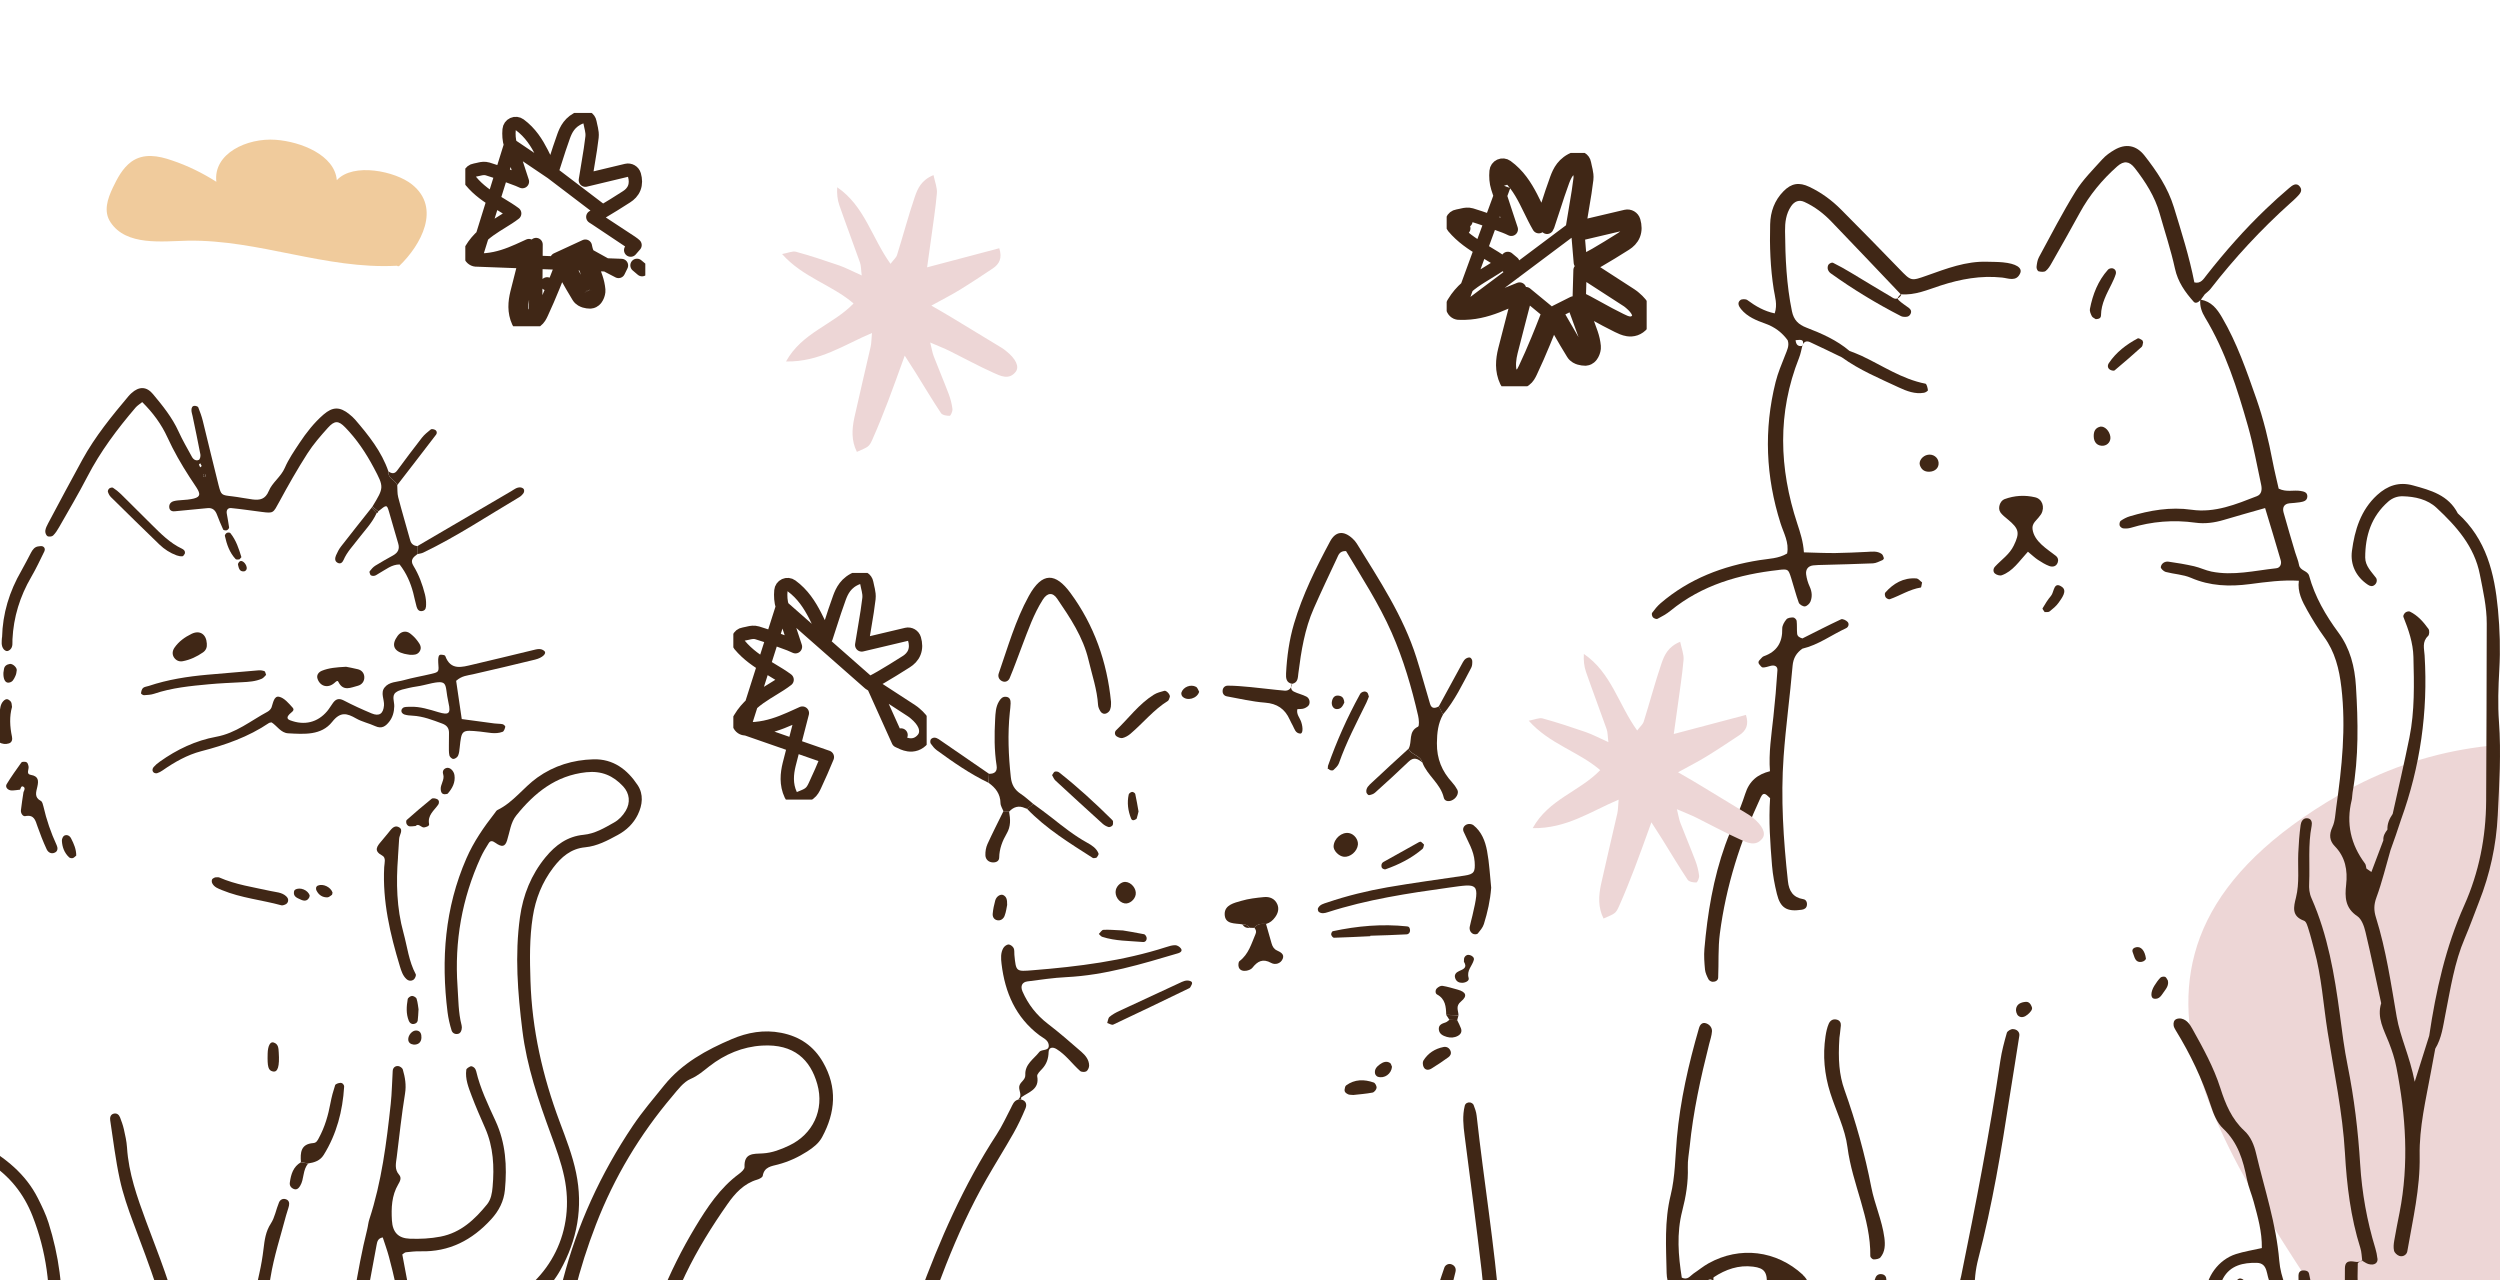 <svg width="375" height="192" viewBox="0 0 375 192" fill="none" xmlns="http://www.w3.org/2000/svg">
<g clip-path="url(#clip0_269_5608)">
<path d="M350.854 119.235C309.737 143.031 333.363 172.319 353.99 203.913C392.813 219.663 497.405 226.552 485.451 193.684C470.509 152.598 402.251 89.49 350.854 119.235Z" fill="#EDD6D6"/>
<path d="M60.578 213.401C60.667 210.716 60.819 208.03 60.819 205.344C60.819 199.627 59.823 194.039 58.345 188.531C58.08 187.542 57.726 186.577 57.413 185.612C56.674 185.741 56.578 186.264 56.489 186.746C55.638 191.313 54.802 195.888 53.943 200.456C53.565 202.482 53.155 204.5 52.721 206.518C52.657 206.808 52.352 207.073 52.022 206.952C51.765 206.856 51.396 206.591 51.388 206.39C51.372 205.465 51.364 204.516 51.532 203.616C52.745 197.223 53.493 190.75 55.075 184.422C55.204 183.924 55.236 183.393 55.397 182.911C57.244 177.274 57.975 171.437 58.61 165.575C58.787 163.935 58.803 162.278 58.907 160.63C58.939 160.147 59.285 159.874 59.719 159.906C59.976 159.93 60.353 160.188 60.418 160.413C60.763 161.595 60.964 162.761 60.755 164.039C60.241 167.199 59.904 170.383 59.51 173.567C59.397 174.476 59.14 175.393 59.871 176.221C60.281 176.687 59.992 177.218 59.735 177.652C58.739 179.341 58.682 181.198 58.787 183.063C58.891 184.848 59.743 185.741 61.462 185.805C63.012 185.862 64.555 185.789 66.089 185.492C69.126 184.897 71.199 182.935 73.055 180.659C73.657 179.911 73.81 178.971 73.89 178.038C74.155 175.023 74.019 172.056 72.773 169.217C72.066 167.609 71.359 166.001 70.741 164.361C70.275 163.114 69.753 161.836 69.945 160.461C69.978 160.26 70.347 160.051 70.596 159.946C70.733 159.89 70.99 160.027 71.126 160.147C71.271 160.276 71.383 160.485 71.424 160.67C72.042 163.307 73.223 165.728 74.34 168.164C75.858 171.469 76.075 174.926 75.738 178.472C75.577 180.185 74.846 181.608 73.689 182.879C70.821 186.022 67.383 187.816 63.053 187.695C62.338 187.679 61.615 187.759 60.892 187.84C60.715 187.856 60.546 188.041 60.345 188.169C60.924 191.297 61.534 194.425 62.089 197.569C62.241 198.437 62.852 198.807 63.535 198.984C64.105 199.129 64.772 199.073 65.358 198.936C68.781 198.132 72.147 197.159 75.32 195.615C82.639 192.053 86.326 184.559 84.647 176.575C84.181 174.347 83.394 172.216 82.606 170.078C80.759 165.028 79.015 159.938 78.357 154.575C77.658 148.931 77.208 143.262 77.995 137.577C78.461 134.232 79.682 131.193 81.835 128.579C83.321 126.778 85.097 125.452 87.547 125.218C89.226 125.058 90.672 124.189 92.11 123.377C92.841 122.967 93.412 122.356 93.846 121.64C94.593 120.394 94.456 119.011 93.46 117.942C91.966 116.341 90.239 115.594 87.941 115.835C83.362 116.325 80.164 118.939 77.441 122.316C76.597 123.361 76.469 124.792 76.059 126.071C75.762 127.019 75.288 127.124 74.3 126.416C73.882 126.119 73.569 126.055 73.311 126.465C72.87 127.156 72.444 127.872 72.099 128.62C69.295 134.763 68.162 141.203 68.628 147.933C68.764 149.887 68.74 151.865 69.239 153.787C69.287 153.98 69.295 154.205 69.247 154.398C69.174 154.696 69.078 154.985 68.716 155.074C68.226 155.194 67.849 154.929 67.736 154.559C67.463 153.675 67.254 152.758 67.134 151.841C66.146 143.913 66.716 136.186 69.962 128.756C71.054 126.256 72.564 124.077 74.219 121.954C74.348 121.793 74.452 121.576 74.629 121.496C76.999 120.346 78.501 118.134 80.59 116.639C83.113 114.838 85.948 113.985 89.001 113.897C91.982 113.809 94.095 115.425 95.645 117.765C96.561 119.148 96.384 120.732 95.669 122.203C95.01 123.546 93.966 124.543 92.673 125.242C91.13 126.079 89.564 126.923 87.78 127.092C85.627 127.293 84.189 128.563 82.976 130.163C81.321 132.342 80.333 134.819 79.915 137.521C79.417 140.705 79.465 143.905 79.57 147.113C79.795 154.422 81.393 161.434 83.948 168.26C84.888 170.777 85.868 173.27 86.414 175.915C87.491 181.11 86.591 185.99 84.028 190.565C82.526 193.259 80.188 195.141 77.529 196.612C73.97 198.574 70.114 199.684 66.178 200.584C65.013 200.85 63.39 200.439 62.804 201.613C62.346 202.514 62.739 203.841 62.715 204.974C62.675 207.25 62.619 209.517 62.554 211.793C62.53 212.541 62.378 213.24 61.574 213.562C61.245 213.514 60.908 213.457 60.578 213.409V213.401Z" fill="#402716"/>
<path d="M7.339 204.075C11.195 206.463 11.452 207.009 12.022 213.53C12.777 213.587 13.404 213.225 14.023 212.863C16.481 211.44 19.116 211.231 21.815 211.818C23.366 212.156 24.82 212.212 26.354 211.673C27.824 211.158 27.872 211.279 27.84 210.057C27.808 208.923 27.688 207.814 27.262 206.728C26.804 205.578 26.443 204.38 26.21 203.166C24.9 196.331 22.426 189.875 19.991 183.394C19.196 181.271 18.449 179.108 17.967 176.897C17.332 173.978 16.979 170.995 16.529 168.036C16.473 167.65 16.553 167.176 17.059 167.047C17.525 166.934 17.847 167.2 18.007 167.61C18.224 168.189 18.441 168.768 18.578 169.371C18.779 170.279 18.995 171.196 19.052 172.121C19.293 175.996 20.586 179.591 21.904 183.177C22.827 185.693 23.824 188.194 24.707 190.727C25.8 193.847 26.812 196.991 27.455 200.239C27.712 201.558 28.017 202.868 28.451 204.139C29.262 206.511 29.576 208.947 29.728 211.432C29.817 212.863 30.17 214.286 30.419 215.71C30.58 216.61 31.15 217.165 31.978 217.478C32.468 217.663 32.982 217.808 33.448 217.462C33.994 217.06 33.737 216.522 33.552 216.079C33.311 215.517 32.95 215.01 32.685 214.455C32.556 214.182 32.524 213.836 32.813 213.611C33.175 213.329 33.56 213.329 33.938 213.595C34.645 214.093 34.998 214.825 35.312 215.605C35.995 217.277 36.083 217.334 37.706 217.084C38.107 217.02 38.509 216.883 38.871 216.715C39.168 216.57 39.296 216.232 39.087 215.959C38.525 215.235 38.019 214.367 37.28 213.9C36.444 213.37 36.171 212.783 36.227 211.882C36.404 209.301 36.468 206.712 36.75 204.147C37.232 199.733 37.923 195.342 38.903 191C39.176 189.794 39.385 188.564 39.529 187.334C39.69 185.999 39.843 184.729 40.63 183.522C41.232 182.606 41.409 181.408 41.851 180.362C42.012 179.985 42.389 179.727 42.863 179.88C43.353 180.033 43.434 180.443 43.345 180.861C43.233 181.359 43.032 181.842 42.904 182.34C42.092 185.428 41.088 188.459 40.574 191.636C39.706 197.039 38.63 202.41 38.34 207.902C38.308 208.521 38.3 209.14 38.244 209.759C38.172 210.563 38.413 211.142 39.216 211.472C39.778 211.705 40.357 211.987 40.823 212.373C42.944 214.134 42.405 217.398 39.835 218.459C39.264 218.693 38.654 218.853 38.051 218.95C36.621 219.175 35.191 219.376 33.753 219.521C31.07 219.802 29.375 218.685 28.596 216.16C28.475 215.766 28.443 215.348 28.346 214.946C28.202 214.327 27.607 214.005 27.19 214.214C25.896 214.865 24.828 214.142 23.647 213.933C20.618 213.402 17.533 212.751 14.633 214.536C14.199 214.801 13.693 214.962 13.211 215.147C12.697 215.34 12.151 215.34 11.805 214.881C11.46 214.423 11.146 214.528 10.817 214.809C10.424 215.147 10.11 215.565 9.7 215.878C8.262 216.98 6.68 217.68 4.824 217.334C3.884 217.165 2.976 217.318 2.052 217.382C-0.004 217.527 -2.069 217.728 -4.133 217.696C-11.356 217.607 -18.594 217.929 -25.808 217.302C-26.933 217.205 -28.09 217.302 -29.15 216.771C-29.664 216.514 -29.938 216.128 -29.713 215.533C-29.536 215.074 -29.118 214.873 -28.724 214.978C-24.876 215.983 -20.956 215.79 -17.035 215.79C-12.593 215.79 -8.15 215.83 -3.716 215.822C-2.478 215.822 -1.241 215.685 -0.004 215.669C0.912 215.661 1.225 215.018 1.522 214.359C1.892 213.539 1.892 212.726 1.185 212.083C0.574 211.536 -0.125 211.078 -0.743 210.547C-1.635 209.784 -2.462 209.502 -3.378 209.317C-4.527 209.076 -5.644 209.333 -6.769 209.237C-7.17 209.205 -7.572 209.084 -7.941 208.923C-8.07 208.867 -8.15 208.569 -8.15 208.384C-8.15 208.208 -8.062 207.99 -7.933 207.862C-7.797 207.733 -7.588 207.645 -7.395 207.621C-6.27 207.476 -5.114 207.138 -4.013 207.283C-0.976 207.685 1.418 206.173 3.756 204.734C5.86 203.447 7.098 201.349 7.274 198.832C7.668 193.187 6.953 187.68 4.88 182.405C3.563 179.044 1.41 176.334 -1.683 174.396C-2.374 173.962 -3.017 173.423 -3.611 172.868C-3.772 172.716 -3.804 172.265 -3.708 172.024C-3.531 171.59 -3.105 171.477 -2.687 171.711C0.791 173.665 3.844 176.077 5.684 179.735C6.286 180.933 6.881 182.156 7.282 183.426C8.817 188.299 9.516 193.3 9.194 198.406C9.13 199.427 8.929 200.464 8.624 201.437C8.351 202.306 7.837 203.094 7.339 204.091V204.075ZM-0.133 208.698C0.751 209.365 1.337 209.783 1.884 210.242C3.274 211.392 3.972 212.775 3.338 214.608C3.29 214.753 3.426 214.97 3.482 215.163C4.278 215.307 5.081 215.541 6.013 215.307C6.061 214.946 6.166 214.552 6.166 214.166C6.166 212.831 6.126 211.488 6.126 210.153C6.126 209.727 6.23 209.325 6.76 209.277C7.242 209.229 7.556 209.542 7.684 209.928C7.869 210.507 7.997 211.118 8.054 211.729C8.126 212.582 8.11 213.45 8.134 214.383C8.536 214.206 8.777 214.174 8.889 214.037C10.263 212.292 10.351 210.089 9.154 207.998C8.238 206.398 6.768 205.811 4.969 206.495C3.338 207.114 1.763 207.878 -0.133 208.706V208.698Z" fill="#402716"/>
<path d="M62.595 83.126C62.001 83.576 61.471 83.994 62.017 84.879C62.828 86.197 63.366 87.661 63.744 89.164C63.864 89.663 63.929 90.185 63.913 90.692C63.905 91.07 63.897 91.536 63.366 91.649C62.844 91.761 62.611 91.416 62.491 91.014C62.29 90.322 62.161 89.606 61.977 88.907C61.575 87.403 60.972 85.988 59.944 84.669C58.755 84.669 57.887 85.425 56.931 85.956C56.578 86.149 56.273 86.471 55.815 86.366C55.718 86.342 55.59 86.294 55.558 86.221C55.485 86.052 55.373 85.795 55.445 85.699C55.694 85.377 55.967 85.055 56.305 84.846C57.172 84.3 58.08 83.809 58.98 83.302C59.695 82.892 59.984 82.346 59.727 81.51C59.245 79.933 58.827 78.341 58.353 76.765C58.024 75.664 58 75.672 56.739 76.701C56.441 76.468 56.144 76.235 55.855 76.001C57.606 73.107 57.63 73.099 56.056 70.14C54.891 67.945 53.509 65.878 51.766 64.093C50.77 63.072 50.191 63.056 49.195 64.157C48.094 65.38 46.994 66.642 46.11 68.025C44.608 70.373 43.226 72.801 41.901 75.254C40.969 76.966 41.041 77.015 39.282 76.79C37.747 76.597 36.221 76.363 34.678 76.211C34.212 76.162 33.931 76.484 34.011 76.999C34.124 77.706 34.277 78.406 34.365 79.113C34.381 79.25 34.172 79.483 34.028 79.54C33.867 79.596 33.529 79.54 33.481 79.443C33.136 78.703 32.831 77.939 32.533 77.168C32.284 76.516 31.858 76.146 31.136 76.219C29.489 76.371 27.85 76.524 26.203 76.693C25.697 76.741 25.399 76.5 25.383 76.042C25.367 75.6 25.64 75.278 26.09 75.165C26.291 75.117 26.492 75.077 26.701 75.061C31.168 74.803 30.131 74.2 28.436 71.563C27.199 69.649 26.066 67.687 25.118 65.613C24.21 63.627 22.941 61.906 21.334 60.314C20.965 60.612 20.603 60.829 20.346 61.126C17.591 64.35 15.052 67.728 13.092 71.523C11.766 74.088 10.288 76.581 8.858 79.089C8.609 79.531 8.32 79.982 7.958 80.335C7.79 80.496 7.316 80.545 7.115 80.424C6.906 80.295 6.761 79.877 6.794 79.612C6.842 79.218 7.043 78.832 7.235 78.47C8.939 75.286 10.626 72.086 12.369 68.926C14.273 65.468 16.755 62.421 19.286 59.413C19.422 59.253 19.567 59.108 19.72 58.971C20.844 57.95 21.961 57.934 22.941 59.108C24.395 60.853 25.825 62.614 26.781 64.72C27.376 66.031 28.115 67.285 28.806 68.556C29.023 68.942 29.424 69.175 29.826 68.982C30.003 68.894 30.107 68.427 30.059 68.17C29.697 66.24 29.28 64.326 28.886 62.405C28.822 62.107 28.709 61.802 28.717 61.496C28.717 61.199 28.822 60.853 29.232 60.877C29.408 60.885 29.689 60.973 29.738 61.102C30.003 61.769 30.252 62.445 30.421 63.136C31.216 66.345 31.971 69.561 32.782 72.761C33.176 74.297 33.224 74.265 34.831 74.45C35.851 74.57 36.863 74.787 37.884 74.916C38.968 75.053 39.804 74.9 40.318 73.646C40.848 72.359 42.133 71.539 42.72 70.18C43.29 68.861 44.126 67.655 44.921 66.449C45.95 64.897 47.098 63.426 48.512 62.196C49.902 60.989 50.978 60.989 52.376 62.115C52.698 62.373 53.019 62.646 53.284 62.959C55.301 65.315 57.237 67.72 58.265 70.719C58.136 71.772 59.301 71.981 59.591 72.761C59.631 73.364 59.575 73.991 59.727 74.57C60.289 76.733 60.932 78.88 61.527 81.035C61.687 81.614 62.057 81.855 62.611 81.928C62.611 82.33 62.611 82.732 62.603 83.134L62.595 83.126ZM30.854 71.298C30.806 71.225 30.766 71.113 30.702 71.089C30.653 71.073 30.509 71.153 30.493 71.209C30.436 71.459 30.541 71.587 30.742 71.539C30.798 71.523 30.814 71.386 30.854 71.306V71.298ZM30.26 69.907C30.179 69.754 30.107 69.625 30.035 69.489C29.971 69.553 29.842 69.641 29.85 69.69C29.882 69.834 29.971 69.963 30.035 70.1C30.107 70.035 30.179 69.971 30.252 69.907H30.26Z" fill="#402716"/>
<path d="M68.419 102.101C68.7 103.999 68.965 105.832 69.263 107.859C70.909 108.084 72.532 108.309 74.163 108.518C74.573 108.574 74.99 108.542 75.392 108.63C75.553 108.663 75.818 108.92 75.794 109.016C75.73 109.29 75.601 109.692 75.392 109.772C74.284 110.19 73.151 109.845 72.034 109.74C69.23 109.467 69.238 109.443 68.949 112.176C68.909 112.578 68.869 113.013 68.7 113.374C68.588 113.608 68.234 113.849 67.993 113.841C67.784 113.841 67.447 113.527 67.407 113.302C67.302 112.812 67.343 112.289 67.334 111.774C67.334 111.155 67.343 110.536 67.35 109.917C67.35 109.209 67.013 108.791 66.346 108.542C64.892 108.003 63.454 107.432 61.88 107.352C61.47 107.336 61.044 107.296 60.658 107.175C60.385 107.087 60.128 106.821 60.233 106.467C60.281 106.315 60.466 106.13 60.618 106.09C60.908 106.017 61.229 106.025 61.534 106.017C63.004 105.961 64.386 106.419 65.768 106.829C67.31 107.288 67.648 107.054 67.278 105.446C66.579 102.375 67.575 101.772 63.51 102.777C62.812 102.954 62.08 103.01 61.382 103.179C60.683 103.356 59.887 103.46 59.357 103.878C58.738 104.369 59.156 105.237 59.14 105.937C59.116 106.781 58.923 107.561 58.393 108.244C57.855 108.928 57.276 109.378 56.28 108.92C55.348 108.486 54.304 108.277 53.42 107.77C52.038 106.982 51.074 106.701 49.829 108.277C48.198 110.343 45.603 110.126 43.225 109.997C42.133 109.941 41.547 108.864 40.735 108.357C40.558 108.397 40.438 108.389 40.365 108.437C37.257 110.544 33.786 111.75 30.179 112.683C28.082 113.23 26.178 114.315 24.387 115.562C24.138 115.738 23.856 115.891 23.567 115.98C23.415 116.028 23.149 115.972 23.037 115.859C22.788 115.618 22.852 115.28 23.053 115.047C23.326 114.741 23.64 114.476 23.977 114.243C26.532 112.418 29.367 111.075 32.412 110.52C35.409 109.973 37.61 108.108 40.133 106.757C40.382 106.62 40.639 106.355 40.735 106.098C40.968 105.422 41.105 104.345 41.868 104.514C42.639 104.682 43.322 105.511 43.908 106.162C44.27 106.572 43.691 106.845 43.426 107.119C43.081 107.465 42.952 107.826 43.499 108.035C45.66 108.864 47.644 108.373 49.074 106.677C49.403 106.283 49.66 105.824 49.966 105.414C50.383 104.851 50.841 104.699 51.548 105.06C52.914 105.776 54.328 106.419 55.75 107.014C56.907 107.497 57.493 107.038 57.598 105.824C57.67 104.916 57.035 103.943 57.686 103.123C58.377 102.246 59.55 102.31 60.522 102.037C61.912 101.643 63.342 101.41 64.74 101.072C65.864 100.799 65.848 100.767 65.736 99.384C65.712 99.086 65.72 98.772 65.792 98.491C65.904 98.081 66.258 98.218 66.539 98.25C66.635 98.258 66.764 98.33 66.796 98.411C67.608 100.63 69.311 100.059 70.901 99.689C73.914 98.998 76.91 98.242 79.923 97.526C80.51 97.389 81.128 97.172 81.666 97.663C82.036 98.001 81.409 98.66 80.26 98.941C77.159 99.705 74.043 100.429 70.933 101.145C70.13 101.329 69.287 101.354 68.443 102.109L68.419 102.101Z" fill="#402716"/>
<path d="M59.702 128.58C59.405 132.399 59.493 136.211 60.522 139.926C61.092 142 61.317 144.187 62.361 146.133C62.45 146.302 62.265 146.76 62.072 146.921C61.735 147.186 61.301 147.17 60.956 146.849C60.409 146.334 60.2 145.651 59.984 144.951C58.513 140.094 57.364 135.198 57.63 130.068C57.662 129.473 57.943 128.66 57.34 128.339C55.999 127.623 56.545 126.948 57.196 126.192C57.533 125.798 57.847 125.388 58.184 125.002C58.642 124.471 59.092 123.627 59.895 124.117C60.53 124.503 59.903 125.235 59.871 125.822C59.815 126.747 59.751 127.663 59.694 128.588L59.702 128.58Z" fill="#402716"/>
<path d="M3.017 118.448C2.607 118.488 2.198 118.569 1.788 118.569C1.177 118.577 0.727 118.07 1.001 117.62C1.683 116.502 2.447 115.433 3.21 114.371C3.29 114.259 3.587 114.251 3.78 114.275C4.15 114.315 4.206 114.637 4.278 114.934C4.391 115.376 3.853 116.1 4.608 116.229C5.789 116.422 5.805 117.105 5.604 117.998C5.427 118.794 5.098 119.598 6.126 120.136C6.343 120.249 6.439 120.659 6.512 120.957C6.97 122.967 7.636 124.905 8.504 126.786C8.673 127.148 8.705 127.647 8.263 127.872C7.709 128.161 7.219 127.872 6.994 127.381C6.48 126.264 6.022 125.114 5.62 123.956C5.307 123.047 5.122 122.155 3.788 122.42C3.419 122.492 3.089 121.978 3.138 121.536C3.234 120.619 3.395 119.718 3.523 118.81C3.66 118.544 3.812 118.183 3.523 118.014C3.162 117.805 3.122 118.223 3.009 118.456L3.017 118.448Z" fill="#402716"/>
<path d="M0.31 95.613C0.39 92.019 1.411 88.714 3.202 85.618C3.716 84.726 4.166 83.801 4.656 82.893C4.905 82.434 5.202 82.008 5.789 81.952C5.99 81.928 6.223 81.879 6.391 81.952C6.713 82.088 6.801 82.41 6.657 82.7C6.022 83.994 5.411 85.305 4.688 86.543C2.993 89.454 2.029 92.558 1.868 95.919C1.844 96.417 1.965 96.972 1.571 97.39C1.443 97.527 1.226 97.663 1.049 97.663C0.88 97.663 0.663 97.519 0.551 97.382C0.133 96.851 0.262 96.208 0.294 95.605L0.31 95.613Z" fill="#402716"/>
<path d="M39.909 101.242C39.716 101.418 39.531 101.692 39.282 101.804C38.326 102.223 37.29 102.287 36.253 102.335C34.606 102.424 32.959 102.488 31.321 102.641C28.549 102.898 25.785 103.163 23.118 104.064C22.644 104.225 22.106 104.249 21.6 104.281C21.447 104.289 21.134 104.072 21.15 103.991C21.19 103.71 21.262 103.372 21.455 103.195C21.664 103.011 22.026 102.986 22.315 102.89C25.167 101.933 28.115 101.475 31.096 101.209C33.658 100.976 36.229 100.759 38.792 100.55C39.081 100.526 39.402 100.574 39.676 100.679C39.796 100.727 39.82 101 39.917 101.242H39.909Z" fill="#402716"/>
<path d="M62.595 83.126C62.595 82.723 62.595 82.321 62.603 81.919C67.294 79.169 71.994 76.419 76.686 73.678C77.128 73.42 77.529 73.058 78.084 73.115C78.26 73.131 78.501 73.243 78.574 73.388C78.654 73.533 78.63 73.814 78.533 73.951C78.365 74.2 78.14 74.433 77.883 74.578C73.111 77.4 68.491 80.488 63.486 82.892C63.221 83.021 62.9 83.045 62.603 83.117L62.595 83.126Z" fill="#402716"/>
<path d="M45.138 174.331C45.033 172.908 45.098 171.597 46.994 171.461C47.476 171.429 47.644 171.043 47.837 170.681C48.729 169.04 49.235 167.272 49.572 165.446C49.741 164.546 49.982 163.645 50.271 162.777C50.336 162.592 50.769 162.447 51.043 162.431C51.38 162.407 51.637 162.72 51.621 163.018C51.396 166.652 50.504 170.094 48.56 173.23C48.006 174.114 47.17 174.371 46.239 174.516C45.869 174.452 45.507 174.388 45.138 174.323V174.331Z" fill="#402716"/>
<path d="M27.728 83.037C27.632 83.158 27.52 83.423 27.383 83.439C27.094 83.471 26.78 83.407 26.507 83.311C25.527 82.957 24.66 82.394 23.912 81.678C21.47 79.322 19.052 76.942 16.634 74.562C16.425 74.353 16.272 74.056 16.184 73.774C16.144 73.629 16.256 73.372 16.393 73.268C16.529 73.163 16.827 73.083 16.947 73.163C17.373 73.436 17.775 73.758 18.136 74.112C19.679 75.624 21.197 77.159 22.732 78.679C24.121 80.054 25.487 81.453 27.295 82.305C27.568 82.434 27.809 82.643 27.728 83.037Z" fill="#402716"/>
<path d="M32.243 131.611C32.484 131.611 32.717 131.547 32.886 131.619C35.352 132.705 38.003 133.075 40.606 133.654C41.386 133.831 42.261 133.831 42.912 134.426C43.137 134.635 43.297 134.884 43.201 135.222C43.105 135.559 42.84 135.68 42.534 135.768C42.438 135.792 42.325 135.825 42.229 135.801C39.265 134.988 36.164 134.699 33.296 133.517C32.725 133.284 32.131 133.083 31.834 132.488C31.753 132.327 31.737 132.062 31.817 131.909C31.89 131.756 32.123 131.692 32.251 131.611H32.243Z" fill="#402716"/>
<path d="M51.886 100.011C52.304 100.099 53.011 100.212 53.694 100.389C54.224 100.525 54.585 100.911 54.642 101.466C54.714 102.174 54.28 102.712 53.678 102.865C52.665 103.114 51.492 103.782 50.761 102.286C50.625 101.997 50.424 102.214 50.175 102.431C49.219 103.283 48.038 102.986 47.636 101.836C47.435 101.265 47.781 100.823 48.279 100.614C49.331 100.188 50.456 100.091 51.878 100.019L51.886 100.011Z" fill="#402716"/>
<path d="M59.59 72.761C59.301 71.981 58.136 71.772 58.265 70.719C58.731 71.025 59.157 71.145 59.566 70.59C60.787 68.934 62.017 67.285 63.286 65.661C63.655 65.187 64.145 64.801 64.619 64.415C64.732 64.326 65.021 64.375 65.19 64.447C65.551 64.592 65.591 64.954 65.407 65.203C63.479 67.736 61.526 70.245 59.582 72.769L59.59 72.761Z" fill="#402716"/>
<path d="M31.023 96.537C31.079 97.084 30.903 97.543 30.453 97.856C29.529 98.499 28.517 98.974 27.408 99.183C26.87 99.287 26.388 99.062 26.09 98.604C25.793 98.138 25.866 97.607 26.163 97.165C26.814 96.216 27.729 95.564 28.741 95.074C29.963 94.479 30.943 95.122 31.023 96.529V96.537Z" fill="#402716"/>
<path d="M56.497 76.958C55.806 78.478 54.633 79.652 53.645 80.954C52.898 81.935 52.03 82.828 51.54 83.986C51.355 84.412 51.042 84.661 50.6 84.396C50.158 84.138 50.255 83.664 50.407 83.294C50.608 82.828 50.849 82.362 51.163 81.96C52.673 80.014 54.207 78.092 55.734 76.162C55.991 76.427 56.24 76.693 56.497 76.958Z" fill="#402716"/>
<path d="M1.797 106.065C1.403 107.464 1.475 108.984 1.797 110.512C1.877 110.89 1.821 111.356 1.339 111.509C0.833 111.678 0.335 111.597 -0.139 111.348C-0.485 111.171 -0.549 110.785 -0.445 110.56C0.086 109.378 -0.18 108.132 -0.051 106.918C0.013 106.298 0.045 105.671 0.479 105.189C0.672 104.972 0.953 104.771 1.275 104.948C1.435 105.036 1.596 105.181 1.676 105.342C1.765 105.51 1.749 105.736 1.805 106.065H1.797Z" fill="#402716"/>
<path d="M61.485 98.218C61.236 98.178 60.922 98.138 60.625 98.065C59.027 97.671 58.673 96.698 59.645 95.379C60.135 94.712 60.89 94.543 61.517 95.018C61.919 95.323 62.296 95.693 62.593 96.095C62.955 96.578 63.365 97.116 62.915 97.76C62.577 98.234 62.055 98.25 61.485 98.218Z" fill="#402716"/>
<path d="M62.346 123.9C61.984 123.924 61.679 123.988 61.382 123.94C61.229 123.916 61.044 123.723 60.98 123.57C60.916 123.401 60.9 123.088 61.004 122.999C62.233 121.914 63.47 120.844 64.748 119.815C64.916 119.679 65.366 119.759 65.599 119.888C65.897 120.048 65.905 120.459 65.728 120.708C65.101 121.592 64.113 122.276 64.362 123.602C64.418 123.916 64.001 124.021 63.703 124.101C63.189 124.246 62.844 123.409 62.346 123.892V123.9Z" fill="#402716"/>
<path d="M62.778 151.424C62.73 152.083 62.73 152.59 62.658 153.08C62.61 153.394 62.345 153.571 62.023 153.603C61.67 153.635 61.445 153.41 61.324 153.128C60.891 152.067 60.971 150.965 61.156 149.872C61.188 149.671 61.565 149.397 61.798 149.389C62.031 149.381 62.425 149.606 62.489 149.816C62.666 150.378 62.714 150.989 62.786 151.424H62.778Z" fill="#402716"/>
<path d="M45.138 174.332C45.508 174.396 45.869 174.461 46.239 174.525C45.371 175.482 45.652 176.857 45.018 177.886C44.825 178.2 44.528 178.553 44.038 178.336C43.62 178.151 43.411 177.814 43.475 177.379C43.644 176.157 43.973 175.007 45.146 174.332H45.138Z" fill="#402716"/>
<path d="M66.635 119.132C66.233 119.084 66.153 118.77 66.113 118.481C66.008 117.669 66.747 116.985 66.474 116.125C66.346 115.707 66.498 115.329 66.98 115.192C67.478 115.047 68.073 115.618 68.169 116.27C68.33 117.371 67.848 118.24 67.173 119.028C67.077 119.14 66.804 119.108 66.627 119.14L66.635 119.132Z" fill="#402716"/>
<path d="M11.436 128.338C11.236 128.491 11.091 128.676 10.914 128.716C10.745 128.757 10.48 128.708 10.36 128.596C9.653 127.928 9.331 127.068 9.283 126.119C9.267 125.862 9.436 125.452 9.637 125.347C10.039 125.146 10.448 125.339 10.657 125.749C11.083 126.569 11.444 127.414 11.436 128.338Z" fill="#402716"/>
<path d="M40.148 158.009C40.18 156.883 40.533 156.216 41.023 156.368C41.779 156.593 41.77 157.253 41.811 157.856C41.955 159.971 41.666 160.887 40.927 160.718C40.236 160.566 40.092 160.043 40.148 158.009Z" fill="#402716"/>
<path d="M0.511 100.92C0.535 100.735 0.559 100.534 0.6 100.333C0.688 99.851 1.065 99.658 1.475 99.593C1.901 99.521 2.552 100.124 2.512 100.526C2.487 100.824 2.431 101.145 2.303 101.411C2.086 101.861 1.893 102.367 1.258 102.4C0.776 102.424 0.479 101.861 0.511 100.92Z" fill="#402716"/>
<path d="M62.049 156.69C61.615 156.634 61.278 156.425 61.238 155.975C61.181 155.291 61.856 154.511 62.483 154.576C63.085 154.632 63.238 155.13 63.214 155.669C63.182 156.353 62.74 156.73 62.041 156.69H62.049Z" fill="#402716"/>
<path d="M49.804 134.216C49.611 134.329 49.378 134.586 49.137 134.602C48.382 134.634 47.812 134.256 47.474 133.581C47.346 133.316 47.37 132.97 47.691 132.833C48.462 132.52 49.579 133.05 49.868 133.846C49.9 133.927 49.836 134.039 49.804 134.224V134.216Z" fill="#402716"/>
<path d="M46.455 134.337C46.431 134.434 46.431 134.53 46.383 134.618C46.086 135.197 45.603 135.173 45.113 134.94C44.591 134.691 43.941 134.514 44.109 133.694C44.125 133.605 44.19 133.509 44.262 133.461C44.985 133.002 46.23 133.509 46.455 134.345V134.337Z" fill="#402716"/>
<path d="M36.212 83.575C36.019 83.776 35.955 83.905 35.883 83.913C35.706 83.929 35.441 83.961 35.344 83.865C34.429 82.884 34.011 81.654 33.73 80.375C33.706 80.246 33.882 80.005 34.019 79.933C34.164 79.861 34.469 79.861 34.549 79.957C35.433 81.051 35.834 82.345 36.212 83.575Z" fill="#402716"/>
<path d="M37.007 85.12C37.063 85.41 36.87 85.683 36.581 85.707C35.89 85.763 35.81 85.168 35.697 84.694C35.665 84.557 35.834 84.292 35.986 84.195C36.316 83.978 36.91 84.509 37.007 85.12Z" fill="#402716"/>
<path d="M56.498 76.959C56.241 76.693 55.992 76.428 55.734 76.162L55.847 76.01C56.144 76.243 56.433 76.476 56.73 76.709C56.73 76.854 56.642 76.942 56.498 76.959Z" fill="#402716"/>
<path d="M30.845 71.298C30.805 71.378 30.789 71.515 30.733 71.531C30.532 71.587 30.428 71.459 30.484 71.201C30.5 71.145 30.645 71.065 30.693 71.081C30.765 71.105 30.797 71.217 30.845 71.29V71.298Z" fill="#402716"/>
<path d="M374.845 108.272C374.659 105.678 374.749 103.047 374.897 100.438C375.068 97.428 374.979 94.44 374.697 91.445C374.184 86.004 372.952 80.868 368.667 77.004C367.263 74.261 364.612 73.54 361.954 72.812C359.86 72.232 358.122 72.834 356.563 74.261C354.105 76.52 353.199 79.523 352.79 82.645C352.523 84.674 353.377 86.502 355.174 87.706C355.449 87.892 355.828 88.055 356.206 87.728C356.592 87.401 356.57 86.903 356.399 86.673C355.701 85.737 354.788 84.897 354.781 83.626C354.781 80.363 355.701 77.457 358.241 75.235C358.857 74.699 359.592 74.424 360.394 74.439C362.266 74.484 364.122 74.9 365.481 76.171C368.459 78.943 371.162 81.968 371.979 86.175C372.454 88.606 373.018 91.028 373.011 93.533C372.989 102.415 372.974 111.297 372.922 120.178C372.885 125.597 371.853 130.844 369.647 135.786C366.848 142.044 365.385 148.63 364.382 155.363C363.743 157.385 363.112 159.407 362.206 162.268C361.449 158.373 360.045 155.623 359.503 152.517C358.642 147.522 357.914 142.476 356.392 137.615C356.065 136.574 356.065 135.705 356.459 134.634C357.313 132.315 357.885 129.9 358.575 127.529C358.842 126.778 359.102 126.035 359.37 125.284C359.63 124.504 359.897 123.716 360.157 122.936C363.038 114.976 364.211 106.77 363.692 98.32C363.632 97.309 363.276 96.261 364.219 95.391C364.412 95.213 364.442 94.581 364.278 94.351C363.521 93.295 362.667 92.314 361.471 91.734C361.3 91.653 360.959 91.757 360.795 91.891C360.625 92.032 360.439 92.366 360.506 92.522C361.278 94.462 361.961 96.417 362.013 98.543C362.117 102.593 362.214 106.651 361.412 110.643C360.639 114.47 359.748 118.276 358.902 122.088C358.419 122.795 358.07 123.553 358.115 124.437C357.751 124.913 357.446 125.403 357.506 126.042C356.904 127.626 356.31 129.216 355.709 130.799C355.456 130.628 355.211 130.45 354.959 130.279C354.892 130.034 354.899 129.729 354.758 129.543C352.612 126.674 351.892 123.515 352.753 120.015C352.842 119.643 352.82 119.234 352.887 118.855C353.823 113.571 353.719 108.257 353.392 102.928C353.214 100.014 352.523 97.272 350.771 94.901C348.84 92.284 347.236 89.52 346.367 86.361C346.144 85.566 345.008 85.647 344.852 84.733C344.748 84.101 344.466 83.492 344.28 82.868C343.694 80.868 343.085 78.876 342.535 76.87C342.342 76.171 342.565 75.584 343.426 75.495C343.946 75.443 344.466 75.428 344.978 75.339C345.483 75.249 346.07 75.153 346.1 74.491C346.129 73.822 345.558 73.718 345.053 73.637C344.035 73.473 342.966 73.867 341.8 73.295C341.518 72.024 341.169 70.649 340.902 69.251C340.293 66.048 339.528 62.882 338.451 59.805C336.988 55.628 335.548 51.436 333.29 47.586C332.533 46.293 331.686 45.222 330.127 44.955C330.327 44.68 330.528 44.405 330.728 44.13C331.01 43.87 331.337 43.647 331.575 43.342C335.184 38.697 339.164 34.401 343.545 30.469C343.835 30.209 344.139 29.956 344.407 29.674C344.845 29.213 345.476 28.7 345.016 28.039C344.488 27.281 343.835 27.808 343.36 28.217C342.171 29.228 341.006 30.276 339.877 31.361C336.669 34.431 333.743 37.76 331.003 41.246C330.535 41.841 330.134 42.599 329.154 42.361C328.404 38.526 327.223 34.81 326.08 31.079C325.181 28.15 323.518 25.683 321.669 23.327C320.443 21.773 318.869 21.498 317.184 22.472C316.515 22.858 315.854 23.327 315.342 23.899C313.953 25.445 312.438 26.939 311.354 28.685C309.372 31.889 307.641 35.256 305.844 38.571C305.607 39.009 305.532 39.552 305.48 40.05C305.458 40.265 305.636 40.659 305.792 40.696C306.134 40.785 306.624 40.83 306.854 40.644C307.248 40.339 307.523 39.856 307.775 39.41C309.186 36.92 310.604 34.431 311.971 31.919C313.426 29.258 315.32 26.961 317.577 24.962C318.587 24.062 319.404 24.166 320.221 25.215C321.825 27.281 323.228 29.466 323.948 32.023C324.721 34.773 325.634 37.493 326.243 40.287C326.681 42.294 327.765 43.825 329.065 45.275C329.325 45.564 329.77 45.356 330.038 45.029C329.963 45.981 330.275 46.828 330.758 47.623C333.825 52.707 335.6 58.304 337.204 63.96C338.02 66.843 338.548 69.809 339.179 72.737C339.32 73.399 339.261 74.135 338.555 74.417C335.399 75.643 332.251 76.966 328.723 76.461C325.552 76.007 322.486 76.55 319.463 77.449C318.981 77.591 318.513 77.843 318.104 78.126C317.956 78.23 317.882 78.616 317.948 78.824C318 79.01 318.275 79.233 318.476 79.255C318.854 79.3 319.27 79.278 319.634 79.166C322.805 78.207 326.013 77.947 329.302 78.401C330.728 78.602 332.161 78.408 333.557 77.992C335.548 77.397 337.545 76.84 339.766 76.208C340.567 78.862 341.362 81.456 342.112 84.057C342.268 84.599 342.023 85.179 341.436 85.239C338.206 85.588 334.991 86.398 331.716 85.737C330.832 85.558 329.993 85.135 329.109 84.934C327.847 84.651 326.562 84.428 325.27 84.25C324.721 84.176 324.201 84.51 324.119 85.06C324.09 85.268 324.55 85.707 324.847 85.789C326.102 86.123 327.468 86.168 328.642 86.673C331.515 87.922 334.449 88.011 337.471 87.617C339.914 87.297 342.357 86.963 344.83 87.112C344.592 88.769 345.32 90.181 346.085 91.541C346.85 92.901 347.674 94.239 348.587 95.503C350.258 97.792 350.882 100.334 351.209 103.136C351.914 109.171 351.283 115.102 350.444 121.04C350.295 122.066 350.28 123.166 349.857 124.073C349.33 125.203 349.427 126.124 350.214 126.927C351.818 128.569 352.159 130.554 351.922 132.702C351.714 134.567 351.766 136.21 353.6 137.429C354.253 137.867 354.625 138.953 354.825 139.807C355.672 143.353 356.399 146.92 357.179 150.48C356.503 152.65 357.58 154.464 358.33 156.367C358.805 157.571 359.214 158.827 359.459 160.098C360.877 167.315 361.36 174.569 359.941 181.852C359.667 183.257 359.377 184.662 359.139 186.074C359.05 186.579 358.991 187.129 359.11 187.612C359.184 187.925 359.57 188.274 359.889 188.385C360.454 188.586 361.011 188.192 361.092 187.717C361.909 182.967 363.038 178.248 362.949 173.394C362.867 169.076 363.885 164.936 364.649 160.744C364.857 159.6 365.073 158.448 365.288 157.303C366.268 155.705 366.461 153.884 366.818 152.1C367.583 148.265 368.154 144.386 369.714 140.744C370.486 138.945 371.14 137.094 371.852 135.281C373.494 131.119 374.437 126.815 374.659 122.334C374.89 117.636 375.187 112.954 374.845 108.242V108.272Z" fill="#402716"/>
<path d="M270.43 191.217C266.465 187.56 260.985 186.884 256.291 189.493C255.497 189.931 254.791 190.526 254.027 191.031C253.529 191.366 253.173 192.064 252.267 191.648C251.747 188.355 251.472 184.996 252.333 181.651C252.89 179.496 253.247 177.333 253.173 175.089C253.135 174.056 253.351 173.008 253.455 171.974C253.975 166.764 255.096 161.673 256.373 156.612C256.529 155.987 256.752 155.356 256.796 154.716C256.834 154.174 256.47 153.706 255.957 153.512C255.333 153.275 254.992 153.706 254.843 154.233C253.284 159.629 252.029 165.092 251.531 170.704C251.279 173.565 251.279 176.493 250.603 179.258C249.645 183.16 249.913 187.025 249.994 190.942C250.024 192.503 250.707 193.677 251.613 194.807C252.274 195.624 252.994 195.706 253.484 194.851C254.153 193.677 254.999 192.748 256.128 192.049C256.499 191.819 256.767 191.908 257.034 192.124C257.019 191.901 256.975 191.641 257.064 191.581C258.853 190.407 260.791 189.723 262.967 189.998C264.69 190.214 265.128 190.845 265.024 192.845C265.002 193.239 265.002 193.625 264.987 194.019C264.905 196.977 264.905 196.992 262.18 197.475C261.408 197.616 260.621 197.631 259.856 197.795C258.579 198.062 257.309 198.359 256.069 198.739C255.772 198.828 255.393 199.326 255.415 199.608C255.452 200.143 255.883 200.582 256.484 200.485C260.472 199.831 264.452 199.147 268.433 198.471C268.559 198.449 268.715 198.426 268.797 198.337C269.049 198.062 269.376 197.787 269.465 197.46C269.569 197.081 269.301 196.776 268.915 196.568C268.366 196.286 267.534 196.457 267.304 195.684C266.992 194.666 266.992 193.61 267.304 192.607C267.408 192.28 267.935 192.146 268.292 192.399C268.707 192.696 269.071 193.082 269.435 193.447C269.94 193.952 270.519 194.309 271.076 193.64C271.537 193.075 271.292 192.406 270.935 191.826C270.802 191.611 270.608 191.418 270.423 191.239L270.43 191.217Z" fill="#402716"/>
<path d="M301.94 154.36C301.628 154.352 301.101 154.657 301.026 154.924C300.633 156.299 300.261 157.697 300.053 159.101C298.442 169.938 296.363 180.685 294.172 191.417C293.979 192.376 293.801 192.986 292.62 193.231C291.358 193.491 291.373 193.818 291.952 195.186C292.056 195.424 292.256 195.624 292.338 195.862C292.739 196.977 292.442 197.631 291.365 197.958C290.742 198.144 290.103 198.263 289.464 198.389C288.402 198.605 287.734 198.025 287.229 197.192C287.095 196.969 286.991 196.732 286.888 196.494C286.42 195.483 286.791 193.61 285.439 193.588C283.65 193.558 284.86 195.461 284.355 196.36C284.266 196.516 283.954 196.568 283.739 196.613C283.635 196.635 283.442 196.546 283.405 196.457C283.197 195.996 282.9 195.52 282.878 195.044C282.826 194.011 282.952 192.963 282.952 191.923C282.952 191.529 282.744 191.202 282.283 191.128C281.838 191.053 281.489 191.261 281.34 191.626C280.962 192.577 280.657 193.558 280.316 194.524C278.385 194.524 276.462 194.517 274.538 194.524C273.714 194.524 273.001 194.821 272.548 195.535C272.429 195.721 272.392 196.033 272.452 196.241C272.519 196.449 272.771 196.776 272.92 196.769C274.984 196.642 277.056 196.524 279.113 196.278C279.736 196.204 280.108 195.936 280.702 196.613C283.561 199.838 286.991 201.563 291.447 200.24C292.813 199.831 294.254 199.66 295.65 199.34C296.014 199.259 296.348 199.021 296.682 198.828C297.068 198.597 297.105 197.742 296.704 197.482C296.393 197.274 296.021 197.126 295.657 197.029C294.855 196.813 294.469 196.301 295.167 195.736C295.828 195.201 296.281 194.755 296.229 193.855C296.133 192.153 296.311 190.474 296.742 188.816C298.851 180.73 300.217 172.502 301.487 164.252C301.94 161.294 302.459 158.336 302.898 155.37C302.987 154.776 302.497 154.382 301.962 154.367L301.94 154.36Z" fill="#402716"/>
<path d="M266.792 85.491C268.225 85.335 268.247 85.358 268.678 86.718C269.072 87.944 269.376 89.193 269.814 90.397C269.918 90.672 270.431 90.984 270.728 90.962C271.032 90.932 271.426 90.568 271.559 90.256C271.864 89.52 271.804 88.762 271.455 87.996C271.188 87.424 271.002 86.785 270.921 86.16C270.832 85.439 271.188 84.904 271.968 84.808C272.48 84.748 273.007 84.748 273.527 84.733C276 84.659 278.473 84.614 280.946 84.503C281.428 84.481 281.904 84.206 282.364 84.02C282.468 83.983 282.602 83.789 282.579 83.715C282.512 83.492 282.423 83.217 282.253 83.091C281.562 82.6 280.767 82.756 279.988 82.786C278.428 82.853 276.869 82.942 275.309 82.957C273.787 82.972 272.265 82.897 270.587 82.853C270.483 81.248 270.037 79.895 269.592 78.542C266.859 70.225 266.584 61.938 269.859 53.681C270.089 53.108 270.193 52.484 270.349 51.882C269.673 52.023 269.398 51.659 269.339 51.027C270.319 50.908 270.535 50.99 270.445 51.629C270.668 51.206 271.054 51.109 271.515 51.325C273.111 52.06 274.693 52.834 276.275 53.599C278.918 55.509 281.918 56.758 284.844 58.125C285.995 58.66 287.258 59.151 288.609 58.913C288.832 58.876 289.203 58.631 289.188 58.527C289.144 58.177 289.003 57.59 288.817 57.553C285.297 56.869 282.371 54.84 279.208 53.361C278.629 53.086 278.02 52.878 277.418 52.633C275.51 51.013 273.252 50.024 270.958 49.14C269.777 48.686 269.064 48.017 268.79 46.679C267.973 42.711 267.794 38.697 267.757 34.669C267.742 33.383 267.891 32.075 268.663 30.938C269.168 30.194 269.851 29.927 270.646 30.284C272.205 30.99 273.542 32.023 274.715 33.242C278.198 36.861 281.651 40.503 285.111 44.138C287.235 44.331 289.144 43.461 291.089 42.83C294.097 41.856 297.127 41.298 300.305 41.633C301.24 41.73 302.451 42.317 303.03 40.986C303.386 40.161 302.406 39.544 300.438 39.351C299.659 39.277 298.879 39.284 298.099 39.262C294.891 39.15 291.966 40.295 289.025 41.336C286.641 42.175 286.693 42.198 284.911 40.355C282.015 37.352 279.089 34.386 276.156 31.428C274.767 30.031 273.193 28.879 271.411 28.032C269.851 27.288 268.7 27.489 267.52 28.693C266.176 30.061 265.567 31.748 265.522 33.643C265.433 36.906 265.552 40.154 266.057 43.387C266.235 44.532 266.651 45.669 266.205 47.007C264.653 46.687 263.346 45.936 262.099 45.007C261.869 44.836 261.282 44.836 261.059 45.007C260.525 45.423 260.836 45.973 261.156 46.367C262.099 47.527 263.473 48.069 264.802 48.545C266.213 49.05 267.29 49.861 268.151 51.035C268.441 51.852 268.054 52.544 267.772 53.279C267.252 54.61 266.681 55.933 266.339 57.315C264.557 64.45 264.861 71.511 267.089 78.52C267.549 79.969 268.389 81.359 268.069 83.024C266.792 83.789 265.337 83.797 263.933 84.02C258.423 84.889 253.373 86.814 249.089 90.486C248.606 90.902 248.19 91.415 247.812 91.935C247.715 92.069 247.812 92.456 247.945 92.604C248.094 92.76 248.465 92.909 248.621 92.827C249.304 92.471 249.995 92.091 250.581 91.608C255.304 87.751 260.874 86.153 266.792 85.499V85.491Z" fill="#402716"/>
<path d="M270.355 51.874C270.355 51.874 270.393 51.874 270.415 51.867C270.43 51.778 270.445 51.696 270.459 51.622C270.43 51.681 270.4 51.748 270.378 51.822C270.378 51.837 270.37 51.859 270.363 51.874H270.355Z" fill="#402716"/>
<path d="M356.614 188.779C356.548 188.266 356.458 187.753 356.303 187.255C355.04 183.123 354.29 178.923 354.023 174.598C353.718 169.663 353.132 164.735 352.151 159.867C351.632 157.317 351.312 154.724 350.971 152.137C350.176 146.184 349.174 140.282 346.731 134.745C346.389 133.98 346.337 133.259 346.374 132.478C346.5 129.617 346.181 126.741 346.745 123.894C346.835 123.426 346.783 122.772 346.055 122.734C345.416 122.705 345.156 123.307 345.097 123.738C344.904 125.15 344.8 126.584 344.74 128.004C344.651 130.211 344.941 132.441 344.399 134.626C344.042 136.053 343.693 137.421 345.609 138.112C345.958 138.238 346.144 138.959 346.292 139.435C346.612 140.424 346.849 141.442 347.124 142.445C348.245 146.481 348.491 150.665 349.144 154.783C350.102 160.833 351.394 166.838 351.743 172.963C352.018 177.794 352.59 182.565 354.053 187.203C354.246 187.805 354.246 188.474 354.335 189.113C354.654 189.292 354.951 189.515 355.285 189.611C356.132 189.849 356.718 189.463 356.622 188.764L356.614 188.779Z" fill="#402716"/>
<path d="M268.887 99.88C268.991 98.706 269.466 97.933 270.357 97.301C272.756 96.736 274.723 95.242 276.907 94.232C277.271 94.068 277.419 93.592 277.144 93.288C276.921 93.042 276.394 92.79 276.164 92.894C274.211 93.808 272.295 94.796 270.364 95.763C269.986 95.651 269.607 95.48 269.57 95.049C269.511 94.41 269.57 93.756 269.496 93.117C269.473 92.924 269.169 92.626 268.983 92.619C268.634 92.611 268.152 92.671 267.966 92.901C267.647 93.28 267.327 93.823 267.335 94.284C267.387 96.357 266.54 97.747 264.557 98.438C264.335 98.513 264.179 98.788 263.986 98.959C263.748 99.174 263.689 99.412 263.889 99.65C264.045 99.836 264.238 100.118 264.424 100.125C264.795 100.125 265.181 99.992 265.553 99.888C266.161 99.717 266.659 99.917 266.614 100.549C266.466 102.883 266.258 105.217 266.006 107.536C265.716 110.241 265.285 112.939 265.493 115.682C263.637 116.15 262.397 117.131 261.773 119.1C260.949 121.694 259.716 124.147 258.795 126.711C256.991 131.758 256.122 137.012 255.661 142.334C255.572 143.36 255.654 144.408 255.75 145.441C255.802 145.939 256.04 146.437 256.27 146.89C256.367 147.083 256.671 147.262 256.894 147.269C257.288 147.284 257.711 147.083 257.726 146.652C257.822 144.452 257.696 142.223 257.978 140.045C258.899 132.91 261.067 126.117 264.105 119.606C264.587 118.565 265.07 119.361 265.515 119.725C265.285 123.106 265.53 126.481 265.805 129.848C265.924 131.267 266.191 132.687 266.533 134.077C267.045 136.202 268.04 136.797 270.253 136.463C270.617 136.41 270.988 136.247 271.04 135.756C271.092 135.303 270.884 134.939 270.506 134.879C268.946 134.627 268.345 133.631 268.189 132.189C267.513 125.968 267.09 119.732 267.543 113.482C267.869 108.94 268.501 104.421 268.887 99.888V99.88Z" fill="#402716"/>
<path d="M277.122 172.086C277.835 177.638 280.627 182.736 280.545 188.429C280.545 188.6 280.872 188.913 281.036 188.913C281.392 188.913 281.875 188.838 282.068 188.608C282.773 187.753 282.795 186.713 282.654 185.642C282.313 183.048 281.191 180.64 280.701 178.113C279.736 173.119 278.37 168.25 276.669 163.471C275.867 161.219 275.704 158.9 275.912 155.667C275.912 155.638 276.053 154.738 276.127 153.832C276.157 153.445 276.001 153.088 275.555 152.955C274.939 152.769 274.508 153.103 274.308 153.571C274.055 154.159 273.922 154.813 273.825 155.452C273.394 158.336 273.662 161.167 274.538 163.932C275.399 166.652 276.766 169.306 277.122 172.086Z" fill="#402716"/>
<path d="M354.268 189.099L354.32 189.143C354.32 189.143 354.32 189.136 354.32 189.128C354.298 189.114 354.275 189.099 354.253 189.091C354.186 189.136 354.097 189.18 354.016 189.233C354.112 189.21 354.216 189.18 354.32 189.143C354.32 189.143 354.29 189.121 354.268 189.106V189.099Z" fill="#402716"/>
<path d="M355.16 193.758C354.402 194.435 353.823 194.621 353.712 193.379C353.6 192.101 353.637 190.8 353.667 189.515C353.667 189.418 353.845 189.321 354.023 189.225C353.793 189.284 353.563 189.321 353.259 189.262C352.137 189.054 351.759 189.351 351.736 190.228C351.707 191.521 351.751 192.822 351.714 194.115C351.699 194.479 351.58 194.896 351.358 195.171C350.882 195.765 348.343 196.219 347.659 195.817C346.872 195.356 347.043 194.465 346.895 193.729C346.709 192.844 346.568 191.952 346.36 191.068C346.256 190.622 345.848 190.548 345.447 190.562C344.949 190.577 344.771 190.956 344.771 191.335C344.771 193.008 344.823 194.687 344.86 196.36C344.734 196.345 344.526 196.375 344.481 196.3C343.197 194.048 342.098 191.64 341.89 189.098C341.437 183.576 339.677 178.381 338.422 173.052C338.125 171.781 337.635 170.517 336.647 169.611C334.746 167.857 333.818 165.604 333.053 163.211C332.058 160.09 330.469 157.228 328.88 154.374C328.508 153.705 328.078 152.999 327.231 152.798C326.993 152.746 326.704 152.761 326.481 152.851C326.065 153.021 325.991 153.43 326.043 153.824C326.08 154.069 326.214 154.307 326.347 154.53C328.545 158.105 330.335 161.851 331.627 165.857C332.021 167.076 332.555 168.429 333.454 169.269C335.711 171.387 336.476 174.055 337.041 176.909C337.271 178.054 337.753 179.146 338.058 180.283C338.667 182.528 339.313 184.765 339.276 187.21C337.887 187.523 336.61 187.723 335.392 188.11C332.771 188.95 330.885 191.544 330.81 194.294C330.803 194.702 331.085 195 331.479 195.156C331.969 195.349 332.184 195.037 332.333 194.665C332.711 193.699 332.971 192.666 333.461 191.759C334.545 189.775 336.521 189.388 338.503 189.425C340.3 189.463 339.885 191.373 340.523 192.398C340.865 192.941 341.021 193.602 340.805 194.39C339.706 194.925 338.511 195.081 337.271 194.962C337.018 193.833 336.855 192.948 336.602 192.094C336.558 191.93 336.187 191.752 335.979 191.767C335.786 191.781 335.489 192.012 335.444 192.205C335.318 192.703 335.281 193.231 335.251 193.744C335.206 194.39 335.266 195.037 334.672 195.512C334.293 195.81 333.662 196.048 333.899 196.665C334.211 197.46 334.946 197.229 335.578 197.155C336.87 196.999 338.169 196.709 339.461 196.702C341.221 196.694 343.033 196.085 344.749 196.969C344.786 197.385 344.994 197.742 345.387 197.809C346.018 197.913 346.672 197.883 347.31 197.928C350.073 198.129 352.642 197.17 355.286 196.627C355.761 196.531 356.221 196.196 356.6 195.862C357.15 195.379 357.194 194.725 356.778 194.13C356.377 193.558 355.791 193.201 355.174 193.744L355.16 193.758Z" fill="#402716"/>
<path d="M300.059 76.862C300.357 77.256 300.765 77.583 301.159 77.903C302.881 79.322 302.985 79.932 302.072 81.82C301.426 83.172 300.208 83.953 299.25 84.993C298.96 85.305 298.938 85.774 299.235 86.026C299.48 86.242 299.978 86.391 300.267 86.287C301.916 85.699 302.852 84.213 304.188 82.756C304.879 83.329 305.258 83.693 305.688 83.975C306.223 84.324 306.78 84.674 307.374 84.897C307.864 85.082 308.421 85.008 308.651 84.399C308.792 84.02 308.711 83.641 308.362 83.366C307.649 82.808 306.884 82.303 306.23 81.686C305.569 81.062 305.005 80.326 304.879 79.374C304.76 78.468 305.532 78.029 305.956 77.405C306.03 77.301 306.126 77.204 306.186 77.093C306.758 76.067 306.342 74.848 305.272 74.595C303.728 74.231 302.183 74.32 300.683 74.87C299.985 75.123 299.621 76.26 300.067 76.847L300.059 76.862Z" fill="#402716"/>
<path d="M284.672 44.747C284.88 44.658 285.059 44.472 285.2 44.212C285.17 44.182 285.148 44.152 285.118 44.13C285.118 44.13 285.111 44.13 285.103 44.13C284.962 44.331 284.672 44.516 284.665 44.747H284.672Z" fill="#402716"/>
<path d="M283.939 44.68C281.823 43.446 279.743 42.153 277.634 40.897C276.751 40.369 275.86 39.864 274.939 39.41C274.79 39.336 274.427 39.507 274.293 39.671C274.159 39.834 274.115 40.154 274.167 40.369C274.226 40.6 274.397 40.845 274.59 40.986C277.954 43.394 281.474 45.535 285.157 47.423C285.268 47.482 285.402 47.504 285.528 47.519C285.922 47.564 286.308 47.541 286.538 47.163C286.768 46.791 286.679 46.456 286.338 46.196C285.833 45.817 285.283 45.483 284.823 45.044C284.704 44.933 284.667 44.836 284.667 44.747C284.444 44.844 284.192 44.836 283.932 44.68H283.939Z" fill="#402716"/>
<path d="M316.903 40.249C316.695 40.197 316.339 40.286 316.205 40.443C314.698 42.122 313.91 44.159 313.487 46.344C313.42 46.678 313.613 47.094 313.777 47.429C313.873 47.63 314.163 47.726 314.363 47.875C314.757 47.845 315.143 47.793 315.151 47.28C315.173 45.526 316.019 44.062 316.762 42.553C316.985 42.093 317.208 41.624 317.356 41.141C317.475 40.755 317.319 40.368 316.911 40.257L316.903 40.249Z" fill="#402716"/>
<path d="M317.205 55.546C318.579 54.402 319.923 53.227 321.252 52.031C321.408 51.889 321.401 51.577 321.468 51.34C321.416 51.228 321.393 51.057 321.312 51.013C321.111 50.894 320.799 50.685 320.658 50.76C318.95 51.674 317.42 52.833 316.329 54.469C316.106 54.796 316.113 55.234 316.522 55.465C316.715 55.576 317.086 55.658 317.205 55.554V55.546Z" fill="#402716"/>
<path d="M282.779 88.917C282.675 89.036 282.735 89.43 282.853 89.601C282.972 89.765 283.314 89.943 283.47 89.884C285.029 89.334 286.44 88.397 288.118 88.129C288.207 88.115 288.237 87.691 288.311 87.364C288.044 87.171 287.755 86.784 287.443 86.762C285.512 86.628 284.004 87.505 282.772 88.91L282.779 88.917Z" fill="#402716"/>
<path d="M307.656 89.37C307.166 89.943 306.765 90.597 306.387 91.243C306.327 91.34 306.587 91.622 306.706 91.816C306.951 91.793 307.27 91.853 307.434 91.719C307.924 91.325 308.436 90.916 308.793 90.403C309.29 89.69 310.129 88.627 309.29 88.032C308.028 87.133 308.132 88.82 307.656 89.37Z" fill="#402716"/>
<path d="M324.566 148.808C324.937 148.295 325.353 147.789 325.175 147.068C325.048 146.883 324.945 146.593 324.766 146.526C324.566 146.452 324.202 146.511 324.061 146.652C323.712 147.009 323.422 147.433 323.155 147.856C322.576 148.793 322.568 149.714 323.103 149.804C323.905 149.93 324.202 149.313 324.566 148.808Z" fill="#402716"/>
<path d="M315.083 63.989C314.288 64.16 314.05 64.71 314.058 65.424C314.058 66.375 314.63 66.932 315.491 66.858C316.174 66.791 316.649 66.182 316.553 65.498C316.427 64.643 315.743 63.937 315.09 63.989H315.083Z" fill="#402716"/>
<path d="M304.805 151.149C304.59 150.45 304.234 150.242 303.84 150.28C303.172 150.339 302.518 150.584 302.407 151.342C302.355 151.669 302.503 152.167 302.741 152.368C303.179 152.732 303.706 152.554 304.137 152.19C304.545 151.848 304.872 151.461 304.805 151.149Z" fill="#402716"/>
<path d="M289.397 70.76C290.288 70.73 290.867 70.158 290.786 69.363C290.704 68.597 289.969 68.069 289.167 68.218C288.38 68.359 287.771 69.147 287.986 69.786C288.209 70.448 288.684 70.782 289.397 70.76Z" fill="#402716"/>
<path d="M321.275 144.274C321.632 144.215 321.906 143.902 321.892 143.791C321.721 142.55 321.134 141.94 320.429 142.082C320.072 142.148 319.716 142.409 319.916 142.869C320.191 143.494 320.213 144.445 321.268 144.274H321.275Z" fill="#402716"/>
<g clip-path="url(#clip1_269_5608)">
<path d="M153.188 164.933C153.945 165.107 154.048 165.713 153.823 166.255C153.291 167.532 152.701 168.79 152.021 169.989C150.713 172.298 149.297 174.549 147.982 176.852C143.25 185.113 140.16 194.065 137.121 203.043C135.588 207.564 135.075 212.285 134.223 216.942C134.171 217.239 134.197 217.69 134.607 217.729C134.896 217.755 135.319 217.626 135.492 217.406C136.274 216.42 136.973 215.362 137.743 214.362C137.839 214.233 138.224 214.175 138.371 214.265C138.634 214.427 139.006 214.723 138.999 214.962C138.987 215.517 138.903 216.149 138.621 216.607C138.025 217.587 137.3 218.496 136.608 219.412C135.14 221.341 133.614 223.217 132.19 225.185C126.208 233.453 124.759 242.682 126.612 252.557C127.228 255.827 128.093 259.045 128.882 262.437C130.401 262.366 131.767 262.334 133.126 262.225C136.576 261.954 140.006 261.87 143.455 262.321C145.616 262.599 147.815 262.579 149.995 262.663C150.79 262.695 151.284 262.315 151.367 261.47C151.464 260.561 151.566 259.645 151.72 258.742C151.746 258.587 152.041 258.445 152.233 258.355C152.643 258.174 152.868 258.49 153.047 258.768C153.592 259.606 153.317 260.567 153.413 261.47C153.445 261.792 153.541 262.186 153.753 262.405C154.336 263.005 157.144 262.405 157.465 261.657C157.51 261.554 157.548 261.438 157.574 261.328C158.51 256.162 157.401 254.537 152.239 254.949C151.073 255.04 150.015 255.459 148.931 255.865C147.969 256.226 146.956 256.471 145.956 256.697C145.27 256.852 144.584 256.717 143.975 256.323C143.667 256.123 143.468 255.833 143.59 255.465C143.654 255.278 143.847 254.982 143.975 254.988C146.232 255.014 148.168 253.924 150.239 253.266C151.996 252.711 153.868 252.718 155.708 253.027C158.266 253.466 159.536 254.756 159.863 257.368C159.978 258.277 159.908 259.213 159.895 260.135C159.889 260.819 159.844 261.509 159.805 262.379C161.998 262.515 164.159 262.644 166.319 262.792C167.006 262.837 167.717 262.869 168.249 263.392C168.397 263.534 168.487 263.805 168.474 264.011C168.461 264.211 168.326 264.482 168.166 264.579C167.877 264.746 167.531 264.882 167.204 264.888C166.518 264.908 165.826 264.843 165.14 264.811C161.466 264.637 157.792 264.553 154.105 264.727C150.085 264.914 146.052 264.817 142.051 264.282C139.756 263.972 137.473 263.921 135.172 264.108C133.453 264.243 131.722 264.205 130.004 264.263C128.805 264.301 127.593 264.385 127.734 262.586C126.24 260.877 124.894 259 123.214 257.491C121.143 255.627 118.694 254.556 115.776 254.272C108.813 253.595 102.318 251.415 96.516 247.345C90.938 243.43 87.155 238.2 84.962 231.77C83.346 227.036 82.493 222.134 82.179 217.161C81.076 199.625 85.122 183.43 94.958 168.815C96.375 166.713 98.029 164.778 99.625 162.804C102.312 159.483 105.947 157.496 109.769 155.865C112.115 154.865 114.571 154.413 117.181 154.923C119.97 155.471 122.06 156.909 123.458 159.347C125.612 163.101 125.33 166.861 123.316 170.57C122.81 171.505 121.976 172.143 121.098 172.711C119.732 173.588 118.277 174.259 116.706 174.672C115.738 174.93 114.635 175.013 114.411 176.374C114.372 176.606 113.904 176.852 113.59 176.942C111.583 177.522 110.243 179.012 109.134 180.599C104.396 187.351 100.504 194.51 98.927 202.759C98.196 206.584 98.465 210.363 99.029 214.143C99.337 216.2 99.824 218.226 100.247 220.264C101.286 225.21 103.96 229.177 107.666 232.479C108.781 233.472 110.038 234.304 111.198 235.252C112.942 236.665 114.885 237.542 117.123 237.832C118.367 237.993 119.598 238.335 120.803 238.703C121.233 238.832 121.47 239.374 121.246 239.838C121.117 240.109 120.726 240.483 120.515 240.451C117.687 240.006 114.699 240.019 112.212 238.432C108.217 235.891 104.447 233.04 101.786 228.977C100.132 226.442 98.773 223.798 98.234 220.767C97.83 218.49 97.292 216.239 96.881 213.969C95.657 207.287 96.573 200.831 99.061 194.581C100.517 190.931 102.273 187.416 104.3 184.049C106.095 181.076 107.999 178.187 110.852 176.084C111.198 175.826 111.692 175.394 111.679 175.065C111.59 172.924 112.987 173.085 114.436 173.008C115.815 172.93 117.123 172.427 118.38 171.827C121.925 170.144 123.682 166.493 122.592 162.617C121.553 158.941 119.098 156.561 114.327 156.838C111.397 157.006 108.736 158.128 106.403 159.941C105.505 160.637 104.71 161.36 103.594 161.837C102.511 162.301 101.677 163.456 100.863 164.417C95.971 170.189 92.13 176.606 89.399 183.669C84.282 196.897 82.635 210.499 85.257 224.527C85.597 226.339 86.033 228.145 86.558 229.912C89.277 239.032 95.182 245.269 103.793 249.035C107.512 250.66 111.391 251.808 115.411 252.112C118.405 252.337 121.008 253.253 123.406 254.956C123.778 255.22 124.156 255.465 124.676 255.343C125.157 254.446 124.721 253.556 124.548 252.686C122.669 242.953 124.06 233.808 129.472 225.43C130.696 223.534 131.382 221.515 131.716 219.309C132.094 216.794 132.569 214.291 132.94 211.776C133.825 205.791 135.774 200.115 137.845 194.472C140.961 185.991 144.552 177.754 149.502 170.163C150.316 168.912 150.944 167.532 151.637 166.203C151.9 165.694 152.066 165.12 152.708 164.946L152.945 164.958L153.182 164.939L153.188 164.933Z" fill="#402716"/>
<path d="M216.447 107.19C215.703 108.525 215.555 109.911 215.536 111.466C215.511 113.833 216.293 115.684 217.812 117.348C218.12 117.683 218.389 118.064 218.601 118.463C218.883 119.005 218.421 119.824 217.691 120.089C217.216 120.263 216.684 120.16 216.568 119.65C216.075 117.522 214.094 116.335 213.356 114.374C213.068 113.284 211.715 113.265 211.292 112.304C211.875 111.272 211.189 109.711 212.702 109.002C212.92 108.899 212.843 107.912 212.721 107.377C211.741 103.101 210.516 98.902 208.74 94.877C206.829 90.543 204.258 86.596 201.905 82.662C200.95 82.617 200.777 83.229 200.546 83.726C199.372 86.228 198.186 88.725 197.071 91.253C195.705 94.342 195.179 97.651 194.756 100.979C194.673 101.643 194.718 102.404 193.807 102.578H193.846C192.916 102.436 192.877 101.688 192.909 101.024C193.038 98.483 193.384 95.974 194.108 93.529C195.391 89.202 197.391 85.177 199.507 81.224C200.334 79.676 201.546 79.56 202.867 80.766C203.117 80.991 203.354 81.262 203.527 81.546C206.906 87.028 210.484 92.407 212.459 98.631C213.19 100.934 213.811 103.268 214.51 105.584C214.741 106.358 215.28 106.254 215.838 105.951C216.043 106.364 216.248 106.777 216.459 107.19H216.447Z" fill="#402716"/>
<path d="M153.188 164.933L152.951 164.952L152.714 164.939C153.412 164.352 152.81 163.649 152.88 163.004C152.957 162.295 153.836 162.037 153.797 161.231C153.714 159.631 155.067 158.857 155.894 157.799C156.272 157.316 157.458 157.735 157.304 156.696C157.202 155.974 156.432 155.684 155.894 155.278C152.348 152.595 150.745 148.88 150.232 144.578C150.136 143.772 150.078 142.94 150.495 142.211C150.643 141.953 151.008 141.675 151.277 141.669C151.54 141.669 151.906 141.946 152.04 142.198C152.188 142.475 152.124 142.869 152.156 143.217C152.406 145.79 152.399 145.739 154.958 145.532C161.728 144.99 168.448 144.152 174.949 142.056C175.385 141.914 175.847 141.772 176.289 141.779C176.571 141.779 176.93 142.004 177.116 142.243C177.43 142.636 177.052 142.888 176.751 142.978C171.243 144.61 165.748 146.287 159.946 146.571C157.997 146.667 156.06 146.964 154.124 147.209C153.303 147.312 153.028 147.925 153.38 148.731C154.233 150.673 155.483 152.272 157.182 153.575C158.914 154.903 160.568 156.342 162.216 157.78C162.818 158.309 163.363 158.967 163.37 159.837C163.37 160.134 163.184 160.56 162.947 160.702C162.722 160.837 162.209 160.818 162.017 160.644C160.818 159.573 159.882 158.225 158.484 157.361C157.868 156.98 157.311 157.122 157.291 157.812C157.266 158.793 156.99 159.605 156.33 160.321C156.022 160.656 155.522 161.121 155.58 161.43C155.958 163.436 154.31 163.785 153.201 164.597C153.143 164.642 153.182 164.816 153.175 164.933H153.188Z" fill="#402716"/>
<path d="M166.627 106.022C166.576 106.183 166.55 106.428 166.435 106.609C166.32 106.783 166.127 106.938 165.935 107.015C165.582 107.157 165.249 107.002 165.063 106.699C164.89 106.415 164.729 106.074 164.71 105.751C164.569 103.423 163.8 101.23 163.274 98.986C162.466 95.554 160.517 92.659 158.574 89.801C157.895 88.795 157.08 88.911 156.42 89.95C155.048 92.11 154.221 94.516 153.31 96.889C152.688 98.508 152.118 100.14 151.444 101.733C151.278 102.126 150.823 102.423 150.297 102.165C149.809 101.927 149.662 101.443 149.81 101.011C151.175 97.089 152.304 93.065 154.317 89.408C156.349 85.712 158.356 85.938 160.562 88.937C164.12 93.768 166.063 99.289 166.653 105.28C166.672 105.506 166.64 105.738 166.627 106.028V106.022Z" fill="#402716"/>
<path d="M225.165 199.547C225.108 200.16 225.088 200.618 225.024 201.076C224.954 201.573 224.691 201.979 224.178 202.011C223.479 202.056 223.158 201.553 223.107 200.941C222.812 197.49 222.645 194.027 222.242 190.595C221.459 183.83 220.555 177.084 219.69 170.331C219.497 168.835 219.343 167.345 219.715 165.861C219.805 165.5 220.145 165.326 220.498 165.365C220.696 165.39 220.966 165.558 221.036 165.732C221.241 166.261 221.44 166.809 221.498 167.37C222.575 177.116 224.184 186.803 224.96 196.587C225.043 197.625 225.101 198.657 225.165 199.547Z" fill="#402716"/>
<path d="M223.678 133.162C223.537 135.045 223.133 136.851 222.582 138.612C222.421 139.134 222.017 139.592 221.665 140.03C221.562 140.153 221.229 140.166 221.036 140.108C220.844 140.05 220.645 139.863 220.549 139.682C220.453 139.495 220.414 139.231 220.459 139.024C220.568 138.457 220.735 137.902 220.863 137.341C222.049 132.272 221.71 132.543 217.337 133.142C211.195 133.994 205.071 134.922 199.141 136.838C198.705 136.98 198.23 137.089 197.826 136.786C197.704 136.696 197.634 136.374 197.698 136.238C197.974 135.671 198.557 135.548 199.102 135.367C202.045 134.368 205.059 133.633 208.104 133.097C211.945 132.433 215.811 131.917 219.671 131.343C221.12 131.124 221.299 130.788 221.197 129.266C221.081 127.576 220.177 126.228 219.543 124.758C219.325 124.261 219.607 123.816 220.062 123.649C220.331 123.545 220.786 123.597 221.004 123.771C222.248 124.751 222.793 126.19 223.063 127.66C223.402 129.466 223.486 131.324 223.678 133.155V133.162Z" fill="#402716"/>
<path d="M210.091 210.344C210.367 209.57 210.701 208.338 211.239 207.203C212.983 203.546 214.118 199.702 214.971 195.742C215.381 193.84 216.029 191.976 216.657 190.131C216.779 189.776 217.266 189.435 217.792 189.673C218.286 189.892 218.439 190.331 218.318 190.802C217.343 194.71 216.401 198.625 215.317 202.501C214.855 204.152 214.214 205.784 213.438 207.313C212.913 208.345 212.342 209.312 212.137 210.473C212.079 210.802 211.893 211.124 211.694 211.395C211.419 211.769 211.04 212.073 210.527 211.905C209.976 211.724 209.982 211.26 210.091 210.344Z" fill="#402716"/>
<path d="M150.521 121.688C150.361 121.282 150.079 120.875 150.073 120.463C150.053 119.076 149.329 118.16 148.277 117.418C148.303 116.967 148.329 116.522 148.348 116.07C149.194 116.09 149.63 115.722 149.489 114.826C149.13 112.53 149.149 110.214 149.271 107.905C149.322 106.983 149.348 106.048 149.842 105.222C150.079 104.829 150.374 104.461 150.906 104.519C151.496 104.577 151.605 105.029 151.592 105.506C151.586 105.964 151.515 106.422 151.47 106.886C151.137 110.124 151.272 113.342 151.624 116.58C151.752 117.747 152.208 118.483 153.131 119.095C153.798 119.534 154.388 120.095 155.01 120.604C154.689 120.843 154.362 121.075 154.041 121.314C153.939 121.275 153.83 121.249 153.727 121.204C152.855 120.809 152.067 120.991 151.361 121.753C151.079 121.74 150.804 121.72 150.521 121.707V121.688Z" fill="#402716"/>
<path d="M193.832 102.572H193.793C193.575 103.036 193.607 103.501 194.075 103.739C194.671 104.042 195.364 104.178 195.954 104.487C196.383 104.713 196.544 105.235 196.371 105.68C196.274 105.938 195.909 106.151 195.62 106.261C195.313 106.377 194.947 106.338 194.607 106.371C194.421 107.132 194.966 107.66 195.178 108.286C195.486 109.202 195.434 110.079 195.024 110.04C194.306 109.976 194.191 109.357 193.928 108.867C193.767 108.563 193.601 108.26 193.46 107.944C192.735 106.332 191.568 105.532 189.747 105.397C187.824 105.248 185.92 104.797 184.009 104.449C183.675 104.391 183.419 104.145 183.393 103.752C183.355 103.172 183.727 102.843 184.182 102.849C185.317 102.849 186.452 102.959 187.587 103.062C189.292 103.223 190.991 103.455 192.697 103.597C193.331 103.649 193.723 103.223 193.825 102.578L193.832 102.572Z" fill="#402716"/>
<path d="M186.343 138.651C185.259 138.464 183.72 138.702 183.701 137.116C183.688 135.735 185.137 135.432 186.208 135.123C187.298 134.8 188.459 134.671 189.6 134.562C190.446 134.478 191.222 134.787 191.594 135.632C191.889 136.316 191.703 136.993 191.267 137.586C190.921 138.064 190.485 138.431 189.908 138.593C189.254 138.573 188.587 138.522 188.164 139.186C187.927 139.186 187.689 139.173 187.446 139.167C187.176 138.786 186.805 138.618 186.343 138.657V138.651Z" fill="#402716"/>
<path d="M188.158 139.179C188.581 138.515 189.248 138.566 189.902 138.586C190.178 139.566 190.453 140.546 190.742 141.527C190.87 141.978 191.094 142.365 191.55 142.572C192.075 142.817 192.685 143.12 192.415 143.803C192.12 144.552 191.274 144.771 190.684 144.442C189.421 143.739 188.632 144.184 187.857 145.171C187.671 145.409 187.28 145.551 186.959 145.609C186.504 145.687 185.997 145.583 185.818 145.1C185.715 144.829 185.747 144.3 185.927 144.165C187.299 143.126 187.709 141.553 188.337 140.088C188.498 139.714 188.376 139.456 188.164 139.179H188.158Z" fill="#402716"/>
<path d="M178.764 147.667C178.649 147.854 178.578 148.131 178.418 148.215C174.616 150.06 170.814 151.891 166.986 153.691C166.768 153.794 166.39 153.543 166.082 153.452C166.191 153.143 166.21 152.723 166.422 152.536C166.851 152.169 167.364 151.891 167.877 151.653C170.878 150.247 173.885 148.86 176.892 147.467C177.405 147.228 177.905 146.951 178.508 147.145C178.796 147.235 178.88 147.409 178.764 147.673V147.667Z" fill="#402716"/>
<path d="M205.327 104.5C205.212 104.777 205.103 105.106 204.955 105.409C203.493 108.395 201.942 111.33 200.839 114.484C200.698 114.884 200.32 115.219 199.993 115.522C199.89 115.613 199.518 115.567 199.409 115.451C199.095 115.116 199.134 115.658 199.178 115.2C199.191 115.084 199.166 114.961 199.204 114.858C200.499 111.175 202.083 107.621 203.961 104.203C204.019 104.1 204.07 103.99 204.16 103.926C204.449 103.707 204.789 103.642 205.077 103.874C205.218 103.99 205.244 104.261 205.34 104.513L205.327 104.5Z" fill="#402716"/>
<path d="M154.035 121.301C154.356 121.063 154.683 120.83 155.003 120.592C155.914 121.269 156.85 121.927 157.741 122.636C159.453 123.991 161.152 125.345 163.069 126.403C163.774 126.79 164.467 127.228 164.781 128.028C164.832 128.164 164.653 128.415 164.537 128.589C164.486 128.667 164.339 128.692 164.236 128.705C164.127 128.718 163.992 128.738 163.909 128.686C160.44 126.461 156.92 124.313 154.035 121.301Z" fill="#402716"/>
<path d="M205.54 140.431C203.719 140.514 201.904 140.611 200.083 140.663C199.942 140.663 199.718 140.379 199.679 140.192C199.647 140.044 199.795 139.708 199.916 139.682C203.603 138.889 207.322 138.56 211.086 138.96C211.368 138.992 211.451 139.16 211.496 139.431C211.56 139.863 211.297 140.134 210.996 140.153C209.181 140.256 207.354 140.302 205.54 140.36C205.54 140.385 205.54 140.411 205.54 140.431Z" fill="#402716"/>
<path d="M175.475 104.539C175.379 104.745 175.34 105.035 175.187 105.132C173.045 106.467 171.468 108.447 169.57 110.066C169.237 110.35 168.813 110.595 168.397 110.698C168.127 110.769 167.743 110.621 167.486 110.446C167.166 110.227 167.178 109.769 167.409 109.55C169.288 107.75 170.839 105.596 173.084 104.197C173.545 103.907 174.116 103.771 174.648 103.623C174.975 103.532 175.571 104.229 175.475 104.532V104.539Z" fill="#402716"/>
<path d="M157.811 116.27C157.978 116.051 158.068 115.793 158.221 115.748C158.414 115.69 158.709 115.735 158.863 115.857C161.652 118.05 164.255 120.449 166.775 122.939C166.852 123.016 166.954 123.126 166.954 123.223C166.961 123.429 166.98 123.694 166.864 123.823C166.743 123.971 166.448 124.1 166.281 124.055C165.967 123.965 165.646 123.784 165.402 123.565C163.03 121.417 160.664 119.256 158.311 117.076C158.08 116.864 157.965 116.522 157.805 116.257L157.811 116.27Z" fill="#402716"/>
<path d="M148.348 116.071C148.322 116.522 148.297 116.967 148.277 117.419C145.507 116.083 142.994 114.342 140.519 112.536C140.167 112.278 139.872 111.911 139.615 111.543C139.513 111.395 139.525 111.079 139.615 110.917C139.705 110.769 139.961 110.646 140.154 110.646C140.365 110.646 140.603 110.743 140.789 110.866C143.315 112.594 145.834 114.336 148.354 116.071H148.348Z" fill="#402716"/>
<path d="M211.285 112.304C211.702 113.265 213.055 113.285 213.35 114.375C212.696 113.826 212.08 113.484 211.291 114.246C209.644 115.832 207.951 117.374 206.252 118.902C206.021 119.115 205.662 119.225 205.348 119.276C205.239 119.296 204.982 119.012 204.957 118.844C204.854 118.186 205.361 117.78 205.752 117.412C207.573 115.684 209.439 114.007 211.291 112.304H211.285Z" fill="#402716"/>
<path d="M216.446 107.19C216.241 106.777 216.036 106.364 215.824 105.951C217.03 103.733 218.235 101.514 219.447 99.302C219.556 99.108 219.703 98.908 219.883 98.792C220.062 98.676 220.332 98.579 220.511 98.638C220.665 98.689 220.832 98.96 220.838 99.147C220.851 99.482 220.838 99.863 220.691 100.147C219.396 102.572 218.229 105.074 216.433 107.19H216.446Z" fill="#402716"/>
<path d="M150.521 121.688C150.803 121.701 151.079 121.72 151.361 121.733C151.566 122.875 151.643 123.952 150.996 125.048C150.367 126.125 149.899 127.319 149.88 128.628C149.873 129.195 149.386 129.382 148.918 129.363C148.277 129.331 147.828 128.905 147.809 128.28C147.79 127.725 147.892 127.119 148.117 126.616C148.873 124.952 149.707 123.326 150.515 121.682L150.521 121.688Z" fill="#402716"/>
<path d="M168.39 139.56C169.14 139.689 170.384 139.882 171.615 140.134C171.775 140.166 171.961 140.456 171.993 140.643C172.045 141.011 171.827 141.334 171.442 141.301C169.397 141.127 167.319 141.166 165.338 140.527C165.139 140.463 164.992 140.244 164.825 140.095C165.05 139.876 165.268 139.489 165.505 139.476C166.3 139.424 167.101 139.508 168.396 139.566L168.39 139.56Z" fill="#402716"/>
<path d="M216.932 152.227C216.9 151.015 216.823 149.847 215.554 149.17C215.278 149.022 215.265 148.519 215.522 148.261C215.733 148.048 216.099 147.835 216.362 147.874C217.131 147.996 217.881 148.235 218.638 148.441C219.895 148.783 220.17 149.383 219.164 150.208C218.272 150.937 218.772 151.582 218.772 152.292C218.157 152.266 217.548 152.247 216.932 152.221V152.227Z" fill="#402716"/>
<path d="M201.577 128.512C200.827 128.447 200 127.589 200.038 126.931C200.109 125.751 201.282 124.764 202.359 124.964C203.135 125.106 203.764 125.938 203.687 126.706C203.578 127.718 202.545 128.602 201.577 128.518V128.512Z" fill="#402716"/>
<path d="M213.605 126.706C213.534 126.919 213.528 127.202 213.387 127.325C211.746 128.731 209.841 129.686 207.822 130.395C207.674 130.447 207.328 130.292 207.27 130.15C207.136 129.84 207.213 129.466 207.533 129.286C209.296 128.286 211.066 127.306 212.836 126.325C212.925 126.274 213.092 126.235 213.163 126.28C213.329 126.39 213.464 126.558 213.611 126.699L213.605 126.706Z" fill="#402716"/>
<path d="M217.599 157.696C217.715 158.07 217.542 158.38 217.266 158.58C216.426 159.18 215.58 159.767 214.701 160.295C214.297 160.541 213.785 160.56 213.541 160.05C213.413 159.779 213.368 159.322 213.509 159.089C214.201 157.967 215.253 157.303 216.529 157.051C216.984 156.961 217.414 157.167 217.599 157.69V157.696Z" fill="#402716"/>
<path d="M203.04 164.249C202.668 164.21 202.424 164.243 202.232 164.152C201.937 164.017 201.629 163.823 201.693 163.411C201.725 163.198 201.776 162.914 201.918 162.811C203.206 161.869 204.63 161.876 206.059 162.379C206.284 162.456 206.521 162.927 206.489 163.178C206.451 163.449 206.13 163.843 205.88 163.888C204.899 164.075 203.892 164.146 203.04 164.243V164.249Z" fill="#402716"/>
<path d="M170.359 134.161C170.25 134.948 169.41 135.632 168.698 135.509C167.807 135.355 167.166 134.361 167.378 133.478C167.538 132.813 168.23 132.246 168.827 132.285C169.705 132.343 170.481 133.291 170.359 134.161Z" fill="#402716"/>
<path d="M218.574 153.014C218.767 153.427 218.991 153.826 219.145 154.252C219.318 154.742 219.145 155.123 218.677 155.381C218.145 155.671 217.574 155.697 217.023 155.536C216.484 155.374 215.92 155.136 215.83 154.471C215.734 153.723 216.298 153.543 216.856 153.356C217.061 153.291 217.221 153.104 217.407 152.975C217.792 152.988 218.183 153.001 218.568 153.014H218.574Z" fill="#402716"/>
<path d="M170.775 121.739C170.679 122.12 170.609 122.455 170.506 122.771C170.48 122.849 170.352 122.9 170.263 122.952C170.019 123.094 169.775 123.062 169.673 122.804C169.198 121.63 169.038 120.417 169.307 119.173C169.346 119.005 169.621 118.811 169.814 118.786C169.961 118.766 170.256 118.953 170.288 119.095C170.487 119.979 170.628 120.882 170.782 121.739H170.775Z" fill="#402716"/>
<path d="M219.588 144.274C219.607 144.049 219.569 143.791 219.665 143.61C219.832 143.294 220.139 143.152 220.505 143.268C220.838 143.378 221.165 143.623 221.076 143.984C220.845 144.887 219.953 145.558 220.3 146.706C220.428 147.138 219.8 147.415 219.332 147.422C218.863 147.435 218.46 147.235 218.286 146.745C218.081 146.183 218.447 145.848 218.851 145.667C219.505 145.377 220.139 145.164 219.594 144.268L219.588 144.274Z" fill="#402716"/>
<path d="M151.073 135.742C150.996 136.09 150.925 136.774 150.682 137.393C150.534 137.78 150.143 138.128 149.63 138.044C149.098 137.96 148.867 137.528 148.905 137.064C148.963 136.393 149.104 135.729 149.284 135.077C149.457 134.426 150.13 134.039 150.534 134.284C150.938 134.529 151.092 134.858 151.073 135.742Z" fill="#402716"/>
<path d="M208.802 160.012C208.706 161.082 207.667 161.83 206.674 161.514C206.501 161.463 206.308 161.237 206.263 161.057C206.116 160.412 206.52 159.986 206.975 159.657C207.43 159.328 207.962 159.096 208.507 159.444C208.661 159.541 208.706 159.818 208.796 160.012H208.802Z" fill="#402716"/>
<path d="M179.874 103.771C179.56 104.803 178.059 105.197 177.367 104.481C177.239 104.352 177.155 104.049 177.213 103.881C177.482 103.049 178.604 102.591 179.399 103.023C179.643 103.152 179.739 103.545 179.874 103.771Z" fill="#402716"/>
<path d="M201.648 105.384C201.411 105.887 201.174 106.383 200.5 106.364C199.981 106.351 199.648 105.777 199.801 105.139C199.949 104.513 200.327 104.21 200.988 104.384C201.488 104.52 201.609 104.932 201.648 105.384Z" fill="#402716"/>
<path d="M218.574 153.014C218.189 153.001 217.798 152.988 217.413 152.975C217.253 152.73 217.093 152.478 216.933 152.233C217.542 152.259 218.157 152.279 218.773 152.304C218.709 152.543 218.645 152.782 218.58 153.02L218.574 153.014Z" fill="#402716"/>
<path d="M186.343 138.651C186.804 138.619 187.17 138.786 187.446 139.16C186.958 139.251 186.606 139.051 186.343 138.651Z" fill="#402716"/>
<g clip-path="url(#clip2_269_5608)">
<path d="M111.551 109.29C111.115 109.172 110.811 108.776 110.811 108.324V108.316C110.811 108.104 110.879 107.899 111.001 107.73C112.069 105.942 113.556 104.86 114.98 103.961C115.299 103.76 115.61 103.57 115.913 103.385C116.688 102.912 117.408 102.472 118.068 101.959C117.349 101.423 116.563 100.952 115.721 100.447C115.515 100.324 115.306 100.199 115.094 100.07C113.685 99.215 112.182 98.231 110.938 96.736C110.706 96.458 110.643 96.077 110.772 95.74C110.9 95.402 111.201 95.16 111.558 95.107C111.754 95.077 111.902 95.042 112.074 95.001C112.17 94.978 112.273 94.954 112.395 94.927C112.663 94.87 113.111 94.784 113.576 94.925L113.579 94.926C115.224 95.431 116.845 96.022 118.431 96.623L118.434 96.624C118.727 96.736 119.02 96.868 119.319 97.011C119.066 96.231 118.802 95.436 118.537 94.636C118.136 93.429 117.732 92.212 117.359 91.025L111.551 109.29ZM111.551 109.29C111.668 109.322 111.788 109.331 111.904 109.32M111.551 109.29L111.904 109.32M111.904 109.32C113.93 109.388 115.675 108.924 117.283 108.304C118.1 107.989 118.892 107.63 119.66 107.28L119.714 107.256C119.93 107.157 120.144 107.06 120.357 106.964C120.099 107.979 119.832 109.002 119.565 110.028C119.162 111.571 118.757 113.122 118.378 114.661L118.377 114.664C118.04 116.049 117.87 117.637 118.619 119.233C118.845 119.715 119.409 119.936 119.902 119.735C119.973 119.706 120.042 119.678 120.109 119.65C120.343 119.555 120.549 119.472 120.719 119.397C120.938 119.3 121.164 119.188 121.37 119.035C121.822 118.699 122.03 118.264 122.226 117.854L122.234 117.838L122.235 117.835C122.904 116.427 123.517 114.989 124.107 113.565L111.904 109.32ZM134.723 111.148C134.723 111.148 134.723 111.148 134.722 111.147L135.16 110.248L134.724 111.148C134.724 111.148 134.724 111.148 134.723 111.148ZM134.723 111.148C134.756 111.164 134.792 111.181 134.83 111.2C135.167 111.367 135.703 111.634 136.26 111.716C136.599 111.767 136.985 111.76 137.382 111.62C137.781 111.479 138.129 111.226 138.422 110.88C138.999 110.206 138.94 109.384 138.662 108.742C138.396 108.125 137.891 107.546 137.291 107.041L137.278 107.029C137.142 106.912 136.945 106.743 136.714 106.599C134.814 105.362 132.912 104.123 131.002 102.885L134.723 111.148ZM130.41 102.509C131.012 102.203 131.568 101.914 132.1 101.604C133.316 100.903 134.5 100.157 135.67 99.42C135.76 99.364 135.849 99.307 135.939 99.251L135.94 99.25C136.437 98.936 136.902 98.501 137.151 97.871C137.401 97.239 137.378 96.552 137.174 95.845C137.027 95.332 136.501 95.025 135.982 95.148C134.284 95.553 132.619 95.947 130.896 96.354C130.356 96.482 129.809 96.611 129.255 96.742C129.352 96.165 129.439 95.642 129.523 95.116L129.523 95.116C129.601 94.629 129.684 94.135 129.768 93.637C129.98 92.372 130.198 91.077 130.345 89.787C130.399 89.313 130.324 88.864 130.246 88.498C130.21 88.328 130.176 88.185 130.144 88.05C130.097 87.848 130.053 87.663 130.012 87.43C129.96 87.138 129.781 86.883 129.523 86.736C129.265 86.588 128.955 86.563 128.677 86.667C126.86 87.347 126.283 88.679 125.914 89.665L125.913 89.669C125.428 90.982 124.989 92.347 124.558 93.688C124.346 94.348 124.135 95.003 123.922 95.643C123.61 95.067 123.325 94.477 123.03 93.869C122.792 93.377 122.547 92.873 122.279 92.354C121.445 90.745 120.424 89.118 118.718 87.874C118.427 87.661 118.043 87.622 117.714 87.772C117.386 87.921 117.163 88.237 117.133 88.596C117.063 89.406 117.108 90.228 117.359 91.025L130.41 102.509ZM130.41 102.509C130.617 102.638 130.811 102.761 131.002 102.885L130.41 102.509Z" stroke="#402716" stroke-width="2" stroke-linejoin="round"/>
</g>
</g>
<g clip-path="url(#clip3_269_5608)">
<path d="M218.612 46.948C218.176 46.83 217.874 46.434 217.874 45.983V45.974C217.874 45.761 217.942 45.555 218.065 45.385C219.167 43.55 220.7 42.439 222.172 41.514C222.501 41.308 222.822 41.113 223.135 40.923C223.948 40.429 224.705 39.969 225.398 39.429C224.644 38.868 223.82 38.376 222.937 37.849C222.725 37.722 222.509 37.594 222.289 37.461C220.832 36.581 219.282 35.571 217.998 34.036C217.766 33.758 217.701 33.377 217.83 33.039C217.958 32.701 218.259 32.459 218.617 32.405C218.822 32.375 218.977 32.338 219.156 32.295C219.255 32.272 219.361 32.247 219.486 32.22C219.762 32.161 220.218 32.075 220.687 32.217L220.691 32.218C222.392 32.738 224.067 33.345 225.708 33.964L225.711 33.965C226.037 34.089 226.362 34.236 226.695 34.397C226.427 33.572 226.146 32.73 225.864 31.883C225.45 30.641 225.032 29.389 224.646 28.167M218.612 46.948L225.6 27.866M218.612 46.948C218.731 46.98 218.851 46.989 218.968 46.978M218.612 46.948L218.968 46.978M224.646 28.167L225.6 27.866M224.646 28.167C224.646 28.167 224.646 28.167 224.646 28.167L225.6 27.866M224.646 28.167C224.388 27.35 224.341 26.508 224.413 25.676C224.444 25.317 224.666 25.002 224.994 24.852C225.321 24.703 225.705 24.741 225.997 24.953C227.755 26.229 228.809 27.899 229.671 29.554C229.948 30.087 230.2 30.605 230.446 31.111C230.764 31.763 231.071 32.395 231.41 33.012M225.6 27.866C225.517 27.603 225.459 27.333 225.425 27.057C225.234 26.887 225.034 26.725 224.822 26.571L225.409 25.762L226.405 25.848C226.383 26.107 226.377 26.354 226.388 26.589C227.805 27.974 228.651 29.712 229.512 31.478C229.924 32.324 230.339 33.177 230.823 34.002C230.899 33.914 230.971 33.836 231.03 33.772C231.066 33.732 231.097 33.698 231.12 33.672C231.196 33.587 231.224 33.546 231.232 33.534C231.292 33.361 231.351 33.187 231.41 33.012M231.41 33.012C231.639 32.328 231.865 31.628 232.094 30.922C232.539 29.542 232.993 28.138 233.494 26.788L233.496 26.784C233.877 25.769 234.47 24.409 236.334 23.716C236.612 23.612 236.922 23.637 237.179 23.785C237.437 23.932 237.616 24.186 237.667 24.478C237.71 24.718 237.756 24.91 237.805 25.119C237.838 25.258 237.873 25.404 237.91 25.579C237.991 25.955 238.068 26.413 238.012 26.897C237.86 28.225 237.635 29.557 237.415 30.858C237.328 31.372 237.242 31.88 237.162 32.382L237.162 32.382C237.073 32.936 236.981 33.488 236.877 34.1C237.468 33.961 238.05 33.824 238.626 33.688C240.408 33.269 242.13 32.864 243.886 32.448C244.405 32.325 244.93 32.631 245.078 33.143C245.287 33.868 245.31 34.569 245.054 35.213C244.799 35.854 244.324 36.297 243.814 36.618L243.813 36.619C243.72 36.676 243.628 36.734 243.535 36.792C242.325 37.551 241.1 38.319 239.842 39.04C239.28 39.367 238.691 39.671 238.051 39.994C238.28 40.136 238.495 40.271 238.704 40.406C240.681 41.681 242.649 42.956 244.615 44.23C244.851 44.377 245.053 44.55 245.194 44.67L245.208 44.682C245.826 45.2 246.344 45.793 246.618 46.423C246.903 47.078 246.962 47.913 246.374 48.596C246.074 48.949 245.719 49.205 245.313 49.348C244.909 49.489 244.517 49.497 244.171 49.446C243.601 49.361 243.052 49.09 242.703 48.918C242.663 48.898 242.626 48.88 242.592 48.864C241.459 48.317 240.334 47.696 239.236 47.09C238.671 46.778 238.113 46.47 237.565 46.179L237.564 46.178C237.459 46.122 237.353 46.068 237.246 46.014C237.435 46.541 237.631 47.067 237.828 47.598C237.846 47.646 237.864 47.694 237.882 47.742C238.158 48.484 238.436 49.235 238.699 49.996L238.7 49.998C238.913 50.617 239.068 51.284 239.131 51.962C239.169 52.361 239.028 52.753 238.934 52.964C238.877 53.091 238.801 53.235 238.703 53.365C238.656 53.429 238.582 53.518 238.48 53.602C238.398 53.67 238.182 53.833 237.859 53.855C237.836 53.857 237.813 53.858 237.79 53.858C237.532 53.858 237.218 53.82 236.924 53.732C236.693 53.663 236.208 53.486 235.93 53.028C235.228 51.906 234.563 50.749 233.907 49.609C233.639 49.142 233.372 48.678 233.105 48.221L233.105 48.22C233.048 48.123 232.991 48.026 232.933 47.927C232.918 47.964 232.904 48.001 232.889 48.038C232.424 49.228 232.002 50.307 231.56 51.368C230.95 52.834 230.316 54.313 229.625 55.762L229.624 55.765L229.617 55.779C229.413 56.203 229.201 56.645 228.74 56.986C228.529 57.141 228.299 57.255 228.072 57.355C227.898 57.431 227.685 57.517 227.443 57.615C227.374 57.643 227.302 57.672 227.228 57.702C226.736 57.901 226.174 57.682 225.948 57.201C225.177 55.566 225.352 53.938 225.699 52.515L225.7 52.512C226.093 50.927 226.511 49.331 226.928 47.742C227.21 46.666 227.492 45.592 227.764 44.527C227.521 44.635 227.278 44.745 227.033 44.856L226.977 44.882C226.183 45.242 225.364 45.611 224.52 45.935C222.858 46.572 221.058 47.048 218.968 46.978M231.41 33.012C231.549 33.266 231.694 33.518 231.847 33.767C231.915 33.878 231.985 33.989 232.057 34.1C232.106 34.028 232.145 33.955 232.172 33.878C232.479 32.985 232.769 32.087 233.058 31.19C233.497 29.832 233.935 28.476 234.432 27.135C234.696 26.433 235.016 25.695 235.76 25.143C235.738 25.037 235.716 24.93 235.698 24.828L236.683 24.653L237.032 25.59C236.986 25.607 236.943 25.624 236.9 25.642C236.993 26.048 237.06 26.423 237.019 26.783C236.87 28.083 236.652 29.373 236.433 30.665C236.346 31.184 236.258 31.703 236.175 32.224C236.066 32.897 235.954 33.566 235.821 34.349L218.968 46.978M218.765 33.394C219.009 33.358 219.231 33.306 219.434 33.258C219.599 33.219 219.752 33.183 219.894 33.161C219.77 33.029 219.649 32.894 219.532 32.753L218.765 33.394ZM218.765 33.394L218.912 34.383C219.14 34.349 219.376 34.298 219.57 34.253C219.291 33.986 219.022 33.701 218.765 33.394ZM218.968 46.978C219.281 46.949 219.571 46.771 219.737 46.487C219.844 46.304 219.956 46.13 220.074 45.963C222.504 45.81 224.548 44.884 226.63 43.941C227.064 43.744 227.501 43.547 227.943 43.355L218.968 46.978ZM226.943 39.407C226.694 39.18 226.437 38.966 226.172 38.762L226.191 40.075C226.45 39.866 226.702 39.644 226.943 39.407ZM236.696 35.17C237.428 34.998 238.145 34.829 238.854 34.662C240.636 34.243 242.36 33.837 244.117 33.421C244.152 33.54 244.179 33.655 244.199 33.765L244.348 34.394C244.308 34.403 244.268 34.413 244.229 34.422C244.162 35.014 243.818 35.434 243.282 35.771C243.19 35.828 243.099 35.886 243.007 35.943C241.793 36.704 240.583 37.462 239.342 38.174C238.695 38.55 238.027 38.887 237.255 39.275C237.188 39.309 237.121 39.343 237.052 39.378L236.696 35.17ZM237.004 40.523C237.012 40.528 237.02 40.532 237.027 40.537C237.453 40.799 237.809 41.018 238.162 41.247C240.141 42.523 242.11 43.799 244.079 45.075L244.081 45.076C244.253 45.182 244.407 45.314 244.562 45.446C245.678 46.379 246.132 47.347 245.615 47.946C244.845 48.852 243.918 48.399 243.142 48.019C243.103 48 243.065 47.981 243.028 47.963C241.917 47.427 240.837 46.831 239.755 46.234C239.184 45.919 238.612 45.603 238.035 45.296C237.68 45.106 237.316 44.936 236.885 44.74L237.004 40.523ZM236.008 45.439C236.043 45.591 236.081 45.727 236.129 45.859C236.375 46.558 236.633 47.252 236.89 47.944C237.184 48.735 237.478 49.525 237.754 50.322C237.945 50.877 238.081 51.467 238.135 52.057C238.162 52.33 237.917 52.849 237.79 52.858C237.445 52.858 236.928 52.752 236.783 52.506C236.09 51.398 235.437 50.264 234.784 49.128C234.513 48.657 234.243 48.186 233.969 47.717C233.794 47.416 233.616 47.118 233.394 46.75L236.008 45.439ZM232.283 46.844C232.169 47.133 232.059 47.414 231.952 47.689C231.49 48.871 231.075 49.932 230.637 50.983C230.029 52.444 229.403 53.905 228.722 55.331C228.312 56.186 228.248 56.212 227.08 56.683C227.008 56.712 226.932 56.743 226.852 56.775C226.778 56.617 226.714 56.459 226.66 56.3L226.476 55.849C226.493 55.842 226.51 55.835 226.526 55.828C226.293 54.806 226.421 53.774 226.671 52.752C227.063 51.168 227.477 49.59 227.891 48.01C228.195 46.852 228.499 45.692 228.795 44.53C228.835 44.377 228.861 44.219 228.881 44.043L232.283 46.844Z" stroke="#402716" stroke-width="2" stroke-linejoin="round"/>
</g>
<g clip-path="url(#clip4_269_5608)">
<path d="M71.224 38.974C70.786 38.857 70.482 38.461 70.482 38.008V38C70.482 37.791 70.547 37.588 70.667 37.42C71.669 35.727 73.063 34.702 74.391 33.854C74.69 33.663 74.981 33.483 75.264 33.309C75.962 32.878 76.61 32.478 77.204 32.018C76.554 31.534 75.845 31.105 75.083 30.643C74.892 30.526 74.697 30.408 74.498 30.287C73.185 29.481 71.778 28.55 70.612 27.134C70.383 26.856 70.321 26.477 70.45 26.141C70.579 25.805 70.878 25.564 71.234 25.51C71.414 25.483 71.547 25.45 71.705 25.412C71.794 25.391 71.891 25.367 72.009 25.342C72.259 25.288 72.694 25.202 73.147 25.341L73.151 25.342C74.685 25.819 76.196 26.375 77.672 26.941L77.676 26.942C77.903 27.03 78.131 27.131 78.362 27.24C78.14 26.55 77.909 25.848 77.677 25.141C77.304 24.004 76.927 22.858 76.581 21.741L71.224 38.974ZM71.224 38.974C71.339 39.005 71.456 39.014 71.57 39.004M71.224 38.974L71.57 39.004M71.57 39.004C73.469 39.067 75.103 38.627 76.605 38.042C77.367 37.745 78.107 37.406 78.821 37.077L78.871 37.054C79.028 36.982 79.184 36.91 79.34 36.839C79.109 37.753 78.872 38.674 78.633 39.598C78.258 41.051 77.881 42.511 77.528 43.96L77.527 43.963C77.213 45.271 77.052 46.778 77.755 48.296C77.981 48.782 78.549 49.004 79.044 48.8C79.109 48.773 79.174 48.747 79.236 48.721C79.454 48.632 79.648 48.552 79.806 48.481C80.013 48.389 80.228 48.282 80.427 48.132C80.86 47.806 81.059 47.386 81.24 47.003L81.25 46.983L81.251 46.981C81.874 45.654 82.445 44.3 82.995 42.959M71.57 39.004L93.221 39.819L92.781 40.717C92.78 40.717 92.78 40.717 92.78 40.716C91.757 40.215 90.74 39.645 89.75 39.09C89.242 38.805 88.742 38.525 88.252 38.26L88.251 38.259C88.23 38.248 88.209 38.237 88.189 38.226M82.995 42.959C82.995 42.959 82.995 42.959 82.995 42.959L82.069 42.579L82.995 42.959ZM82.995 42.959C83.381 42.018 83.75 41.06 84.154 40.01M84.154 40.01C84.169 40.037 84.184 40.064 84.2 40.091L84.2 40.092C84.44 40.509 84.68 40.932 84.921 41.359C85.511 42.401 86.112 43.462 86.744 44.489M84.154 40.01C84.166 39.978 84.179 39.945 84.192 39.912C84.328 39.559 84.468 39.194 84.614 38.817C84.784 39.105 84.927 39.348 85.067 39.593C85.314 40.023 85.558 40.453 85.801 40.883C86.389 41.922 86.976 42.959 87.6 43.972M84.154 40.01C83.968 39.688 83.774 39.36 83.506 38.91L87.803 36.923C87.816 36.986 87.827 37.044 87.837 37.096C87.882 37.323 87.914 37.449 87.952 37.556L87.957 37.568L87.957 37.568C88.033 37.788 88.11 38.007 88.189 38.226M86.744 44.489C87.012 44.937 87.479 45.108 87.694 45.174C87.971 45.258 88.264 45.294 88.507 45.294C88.53 45.294 88.554 45.293 88.577 45.291C88.903 45.268 89.118 45.102 89.198 45.035C89.297 44.952 89.368 44.864 89.413 44.803C89.505 44.677 89.577 44.54 89.629 44.421C89.716 44.223 89.849 43.851 89.813 43.468M86.744 44.489C86.746 44.491 86.747 44.494 86.749 44.496L87.6 43.972M86.744 44.489C86.741 44.484 86.738 44.479 86.735 44.474L87.6 43.972M89.813 43.468C89.756 42.842 89.615 42.226 89.421 41.655L89.421 41.654C89.184 40.957 88.933 40.269 88.685 39.592L88.637 39.459C88.485 39.045 88.335 38.636 88.189 38.226M89.813 43.468C89.813 43.467 89.813 43.465 89.812 43.464L88.817 43.561M89.813 43.468C89.813 43.469 89.813 43.47 89.813 43.471L88.817 43.561M88.189 38.226C87.915 38.08 87.64 37.95 87.304 37.794C87.303 37.793 87.301 37.792 87.299 37.791C87.234 37.761 87.166 37.73 87.096 37.697C87.042 37.672 86.986 37.647 86.929 37.62C86.953 37.717 86.98 37.807 87.012 37.895C87.233 38.534 87.465 39.168 87.697 39.801C87.962 40.524 88.226 41.246 88.474 41.976C88.646 42.483 88.768 43.022 88.817 43.561M82.742 25.901C82.483 25.408 82.242 24.904 81.993 24.385C81.77 23.921 81.542 23.445 81.291 22.954C80.514 21.437 79.558 19.896 77.957 18.716C77.666 18.501 77.281 18.46 76.951 18.61C76.621 18.759 76.398 19.075 76.367 19.436C76.302 20.203 76.344 20.982 76.58 21.741L82.742 25.901ZM82.742 25.901C82.923 25.35 83.102 24.787 83.282 24.219C83.684 22.956 84.094 21.669 84.545 20.433L84.546 20.429C84.89 19.499 85.435 18.222 87.157 17.571C87.435 17.466 87.747 17.49 88.005 17.638C88.264 17.785 88.444 18.041 88.495 18.334C88.533 18.553 88.573 18.724 88.618 18.913C88.648 19.04 88.679 19.175 88.713 19.338C88.786 19.684 88.857 20.112 88.806 20.566C88.669 21.782 88.466 23.003 88.268 24.194C88.19 24.663 88.113 25.127 88.04 25.584L88.04 25.584C87.966 26.052 87.89 26.517 87.805 27.026C88.287 26.911 88.762 26.797 89.233 26.685C90.836 26.301 92.387 25.931 93.967 25.55C94.488 25.425 95.016 25.733 95.163 26.249C95.354 26.922 95.377 27.58 95.139 28.188C94.902 28.795 94.459 29.214 93.987 29.515L93.986 29.515C93.903 29.568 93.82 29.621 93.736 29.674C92.647 30.368 91.543 31.07 90.409 31.732M82.742 25.901L90.407 31.733C90.408 31.732 90.409 31.732 90.409 31.732M90.409 31.732C89.94 32.008 89.449 32.268 88.921 32.54M90.409 31.732L88.921 32.54M88.817 43.561C88.842 43.811 88.621 44.286 88.507 44.294C88.196 44.294 87.731 44.197 87.6 43.972M95.253 36.758C95.249 36.755 95.245 36.751 95.24 36.747C95.114 36.638 94.927 36.475 94.709 36.337C92.939 35.173 91.169 34.007 89.39 32.842L95.253 36.758ZM95.253 36.758C95.251 36.757 95.25 36.756 95.248 36.755L94.601 37.517L95.257 36.762C95.256 36.761 95.254 36.76 95.253 36.758ZM88.921 32.54C89.083 32.642 89.238 32.742 89.39 32.841L88.921 32.54ZM79.598 39.862C79.871 38.802 80.145 37.742 80.411 36.68L80.346 46.555C79.976 47.337 79.918 47.36 78.867 47.791C78.803 47.818 78.735 47.846 78.663 47.875C78.609 47.76 78.562 47.645 78.52 47.53L78.282 46.951C78.305 46.941 78.328 46.932 78.35 46.922C78.167 46.016 78.282 45.102 78.499 44.197C78.853 42.749 79.225 41.306 79.598 39.862ZM96.311 40.451C96.311 40.45 96.312 40.448 96.314 40.447C96.314 40.446 96.315 40.445 96.316 40.444L95.549 39.803L96.311 40.451Z" stroke="#402716" stroke-width="2" stroke-linejoin="round"/>
</g>
<path d="M117.897 54.234C120.297 49.866 124.902 48.768 128.034 45.52C124.781 42.72 120.419 41.61 117.31 38.106C118.216 37.945 118.873 37.622 119.402 37.766C121.566 38.36 123.711 39.069 125.832 39.8C126.881 40.166 127.865 40.692 129.26 41.32C129.141 40.42 129.173 39.866 128.996 39.374C127.982 36.501 126.9 33.663 125.898 30.778C125.606 29.939 125.523 29.038 125.578 28.088C129.695 30.898 130.761 35.667 133.577 39.575C134.016 38.987 134.427 38.659 134.556 38.249C135.468 35.345 136.239 32.411 137.221 29.527C137.643 28.307 138.191 27.005 140.026 26.266C140.242 27.31 140.604 28.169 140.533 28.984C140.33 31.326 139.951 33.651 139.642 35.986C139.477 37.221 139.301 38.445 139.067 40.1C142.879 39.091 146.333 38.183 149.891 37.237C150.364 38.715 149.91 39.608 148.901 40.279C147.25 41.375 145.611 42.47 143.924 43.499C142.696 44.256 141.406 44.901 139.704 45.84C140.938 46.562 141.733 47.003 142.516 47.478C145.105 49.044 147.681 50.609 150.258 52.175C150.483 52.304 150.686 52.468 150.889 52.632C152.357 53.788 152.975 55.013 152.331 55.798C151.326 57.045 150.047 56.381 149.007 55.913C146.797 54.924 144.675 53.752 142.497 52.672C141.68 52.266 140.831 51.94 139.531 51.377C139.793 52.42 139.867 52.96 140.067 53.462C140.797 55.361 141.596 57.225 142.314 59.124C142.578 59.828 142.774 60.579 142.865 61.333C142.91 61.682 142.613 62.356 142.45 62.372C142.007 62.384 141.338 62.267 141.143 61.956C139.828 59.983 138.615 57.939 137.357 55.919C136.929 55.231 136.49 54.555 135.71 53.346C134.733 56.015 133.998 58.135 133.192 60.223C132.462 62.118 131.709 64.013 130.885 65.865C130.357 67.042 130.298 67.01 128.533 67.781C127.681 66.1 127.785 64.359 128.157 62.632C128.935 59.088 129.794 55.564 130.595 52.02C130.72 51.486 130.704 50.91 130.794 49.948C126.571 51.736 122.954 54.309 117.897 54.223L117.897 54.234Z" fill="#EDD6D6"/>
<path d="M229.897 124.234C232.297 119.866 236.902 118.768 240.034 115.52C236.781 112.72 232.419 111.61 229.31 108.106C230.216 107.945 230.873 107.622 231.402 107.766C233.566 108.36 235.711 109.069 237.832 109.8C238.881 110.166 239.865 110.692 241.26 111.32C241.141 110.42 241.173 109.866 240.996 109.374C239.982 106.501 238.9 103.663 237.898 100.778C237.606 99.939 237.523 99.038 237.578 98.088C241.695 100.898 242.761 105.667 245.577 109.575C246.016 108.987 246.427 108.659 246.556 108.249C247.468 105.345 248.239 102.411 249.221 99.527C249.643 98.307 250.191 97.005 252.026 96.266C252.242 97.31 252.604 98.169 252.533 98.984C252.33 101.327 251.951 103.651 251.642 105.986C251.477 107.221 251.301 108.445 251.067 110.1C254.879 109.091 258.333 108.183 261.891 107.237C262.364 108.715 261.91 109.608 260.901 110.279C259.25 111.375 257.611 112.47 255.924 113.499C254.696 114.256 253.406 114.901 251.704 115.84C252.938 116.562 253.733 117.003 254.516 117.478C257.105 119.044 259.681 120.61 262.258 122.175C262.483 122.304 262.686 122.468 262.889 122.632C264.357 123.788 264.975 125.013 264.331 125.798C263.326 127.045 262.047 126.381 261.007 125.913C258.797 124.924 256.675 123.752 254.497 122.672C253.68 122.266 252.831 121.939 251.531 121.377C251.793 122.42 251.867 122.96 252.067 123.462C252.797 125.361 253.596 127.225 254.314 129.124C254.578 129.828 254.774 130.579 254.865 131.333C254.91 131.682 254.613 132.356 254.45 132.372C254.007 132.384 253.338 132.267 253.143 131.956C251.828 129.983 250.615 127.939 249.357 125.919C248.929 125.231 248.49 124.555 247.71 123.346C246.733 126.015 245.998 128.135 245.192 130.223C244.462 132.118 243.709 134.013 242.885 135.865C242.357 137.042 242.298 137.01 240.533 137.781C239.681 136.1 239.785 134.359 240.157 132.632C240.935 129.088 241.794 125.564 242.595 122.02C242.72 121.486 242.704 120.91 242.794 119.948C238.571 121.736 234.954 124.309 229.897 124.223L229.897 124.234Z" fill="#EDD6D6"/>
<path d="M16.929 28.139C17.6 26.753 18.36 25.247 19.702 24.257C21.536 22.949 23.728 23.346 25.786 24.059C28.157 24.851 30.393 25.96 32.451 27.267C31.959 23.029 37.058 20.652 41.352 20.969C45.154 21.246 50.209 23.266 50.522 27.03C52.983 24.336 59.334 25.683 61.795 27.664C66.223 31.189 63.137 36.775 59.916 39.865C59.782 39.984 59.648 39.945 59.558 39.865C59.513 39.865 59.513 39.865 59.469 39.865C48.822 40.42 38.847 35.943 28.201 36.102C24.309 36.181 18.942 36.934 16.571 33.329C15.497 31.704 16.124 29.843 16.929 28.139Z" fill="#F0CB9C"/>
</g>
<defs>
<clipPath id="clip0_269_5608">
<rect width="375" height="192" fill="white"/>
</clipPath>
<clipPath id="clip1_269_5608">
<rect width="159.586" height="185.49" fill="white" transform="translate(82 79.94)"/>
</clipPath>
<clipPath id="clip2_269_5608">
<rect width="29" height="34" fill="white" transform="translate(110 85.94)"/>
</clipPath>
<clipPath id="clip3_269_5608">
<rect width="30" height="35" fill="white" transform="translate(217 22.94)"/>
</clipPath>
<clipPath id="clip4_269_5608">
<rect width="27" height="32" fill="white" transform="translate(69.796 16.94)"/>
</clipPath>
</defs>
</svg>
